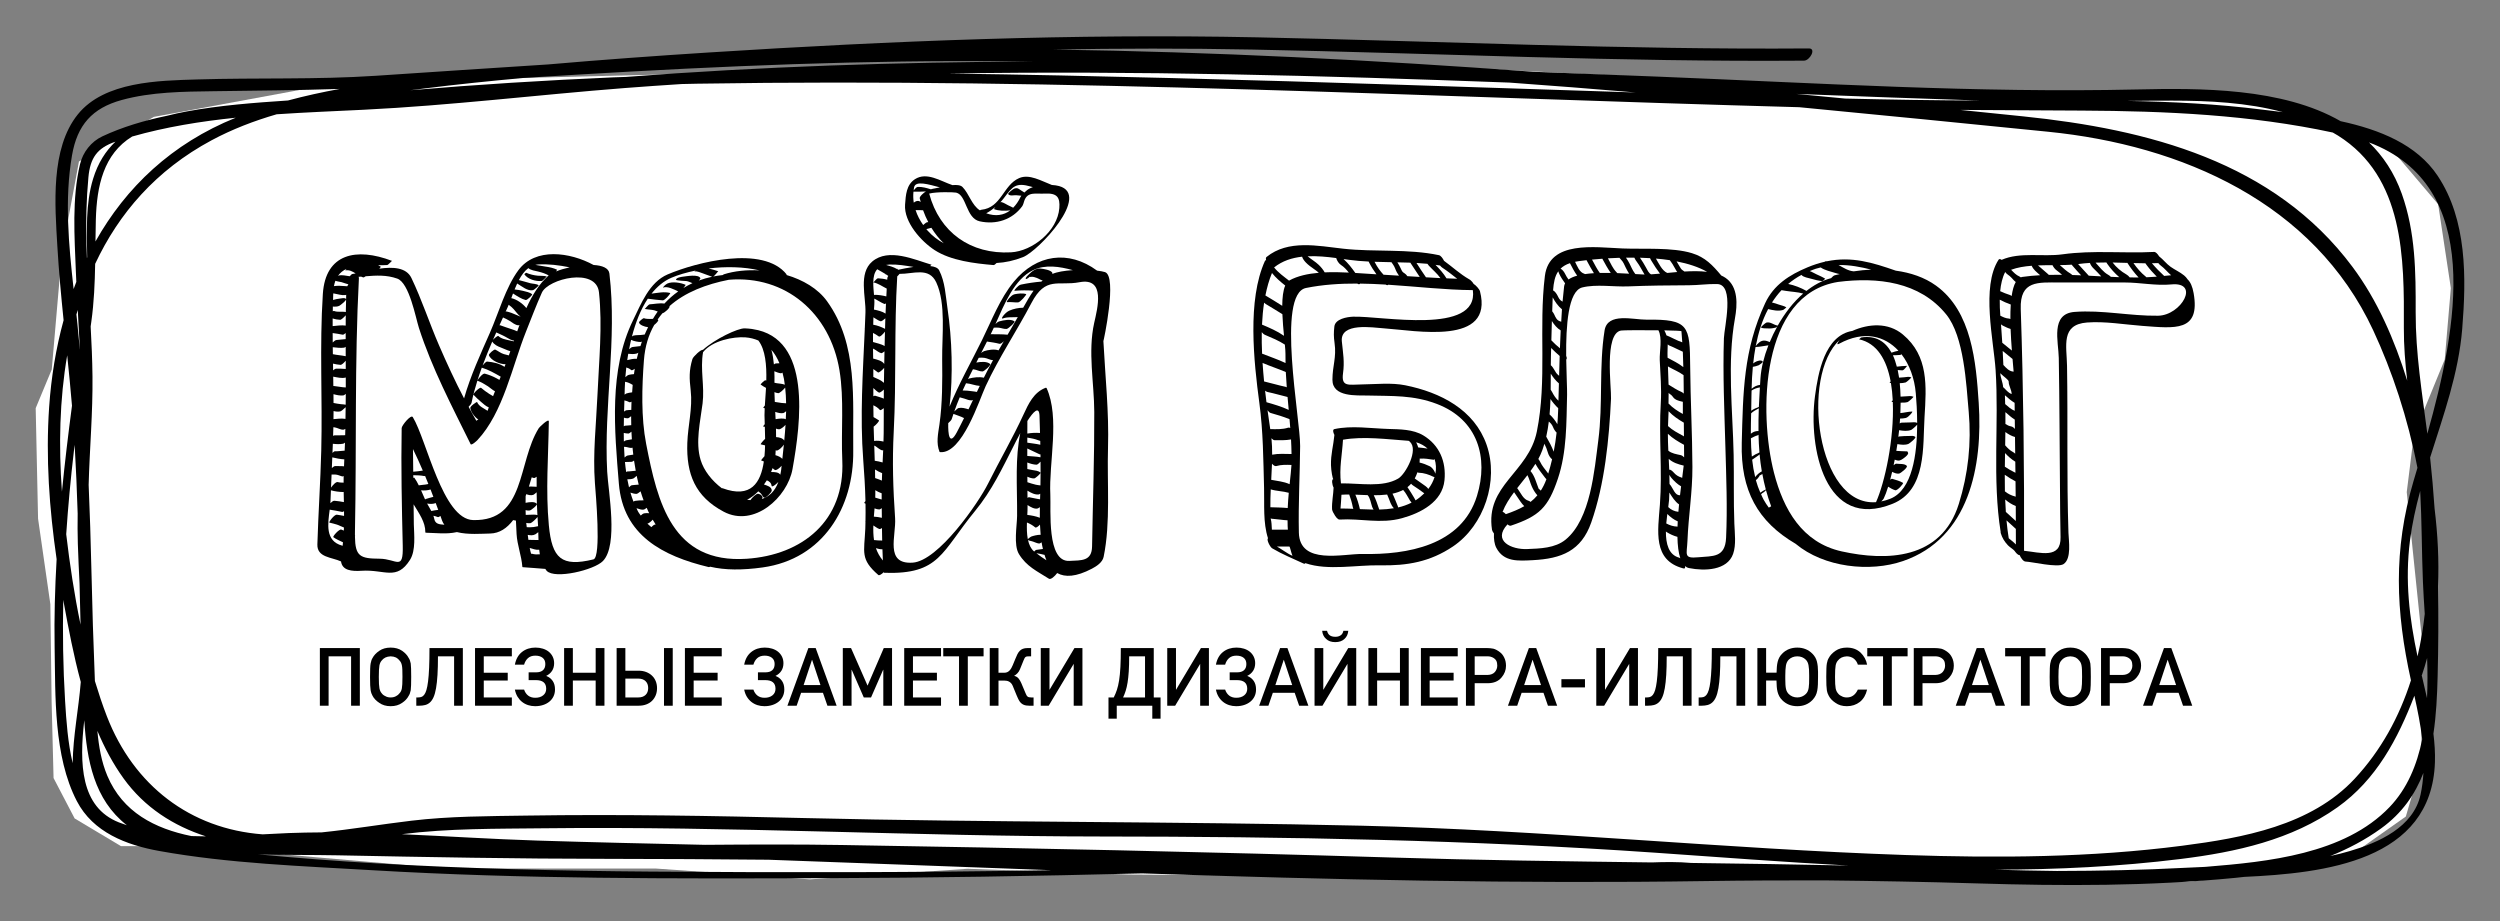 <?xml version="1.0" encoding="utf-8"?>
<!-- Generator: Adobe Illustrator 17.0.0, SVG Export Plug-In . SVG Version: 6.00 Build 0)  -->
<!DOCTYPE svg PUBLIC "-//W3C//DTD SVG 1.1//EN" "http://www.w3.org/Graphics/SVG/1.1/DTD/svg11.dtd">
<svg version="1.1" id="Слой_1" xmlns="http://www.w3.org/2000/svg" xmlns:xlink="http://www.w3.org/1999/xlink" x="0px" y="0px"
	 width="445px" height="164px" viewBox="0 0 445 164" enable-background="new 0 0 445 164" xml:space="preserve">
<rect x="0" y="0" width="445" height="164" fill="#808080" stroke="none"/>
<g>
	<path fill="#FFFFFF" d="M311.606,14.672l-64.276-3.243h-55.541L60.633,14.672l-33.269,6.137l-13.31,7.937l-3.076,16.553
		L9.212,65.771l-2.859,6.883l0.423,19.673l2.187,15.211l0.227,17.424l0.345,13.533l3.752,7.189l8.255,4.934h12.115
		c0,0,45.249,3.964,45.618,3.977c0.369,0.013,37.366,0,37.366,0l27.516,1.933l28.047-1.885l28.702,1.026l129.352,0.859l59.464,0.431
		l27.255-3.677l11.263-7.941l2.781-9.471v-22.894L428.4,87.595l1.272-10.178l5.491-13.433l1.088-12.693l-2.26-14.938l-9.219-10.861
		l-13.068-5.008l-18.105-4.115l-26.991-0.097l-28.338-0.507L311.606,14.672z"/>
	<path d="M438.274,58.543c0.738-9.078,0.869-19.377-4.368-27.245c-3.727-5.6-10.37-8.236-17.279-9.728
		c-10.346-5.956-25.022-5.905-36.262-5.646c-28.372,0.655-56.795-1.142-85.143-2.28c-7.406-0.297-14.815-0.589-22.226-0.866
		c-28.474-2.095-56.987-3.555-85.536-3.958c11.783-0.212,23.576-0.232,35.399,0c32.754,0.643,65.488,2.235,98.257,1.977
		c1.044-0.008,2.235-2.187,0.874-2.176c-32.766,0.257-65.504-1.297-98.257-1.977c-32.624-0.678-65.032,0.621-97.583,2.697
		c-9.533,0.608-19.065,1.301-28.584,2.128c-10.223,0.648-20.444,1.341-30.669,2.019c-10.635,0.705-21.155,0.33-31.792,0.653
		c-6.88,0.209-16.513,0.344-21.249,6.213c-4.92,6.097-4.072,16.217-3.648,23.48c0.257,4.397,0.667,8.783,1.112,13.167
		c-1.359,4.95-2.206,10.138-2.572,15.441c-0.622,9.03,0.03,18.123,1.33,27.089c-0.296,5.187-0.446,10.384-0.356,15.597
		c0.152,8.764-0.194,19.457,3.949,27.455c2.89,5.579,8.819,7.835,14.659,8.889c12.401,2.237,25.407,2.684,37.968,3.427
		c26.716,1.58,53.503,1.508,80.255,1.42c18.935-0.062,37.839-0.372,56.75-0.859c33.44,1.119,66.887,1.881,100.36,1.37
		c7-0.107,13.995-0.13,20.987-0.125c9.075,0.105,18.148,0.258,27.235,0.54c15.358,0.476,30.664,0.507,45.97-0.984
		c0.543-0.053,1.087-0.112,1.63-0.177c14.241-0.659,33.357-2.788,33.933-20.422c0.055-1.684-0.063-3.376-0.27-5.066
		c0.503-3.317,0.663-6.771,0.75-10.22c0.133-5.24,0.165-10.593,0.062-15.968c0.207-4.627-0.046-9.298-0.607-13.899
		c-0.208-3.048-0.47-6.075-0.794-9.071C434.939,73.908,437.631,66.451,438.274,58.543z M392.319,154.314
		c-1.082,0.043-2.16,0.089-3.23,0.147c-7.644,0.409-15.297,0.554-22.952,0.572c-3.65-0.044-7.3-0.124-10.949-0.228
		c10.993-0.023,21.988-0.545,32.988-1.909c9.816-1.217,19.728-3.384,27.913-9.208c6.874-4.891,10.744-12.197,13.671-19.846
		c0.566,2.552,1.092,5.14,1.394,7.739c-0.931,4.607-2.684,8.813-5.821,12.089c-8.041,8.4-21.723,9.728-32.607,10.617
		C392.59,154.298,392.454,154.303,392.319,154.314z M15.384,43.519c-0.113-3.986-0.014-7.985,0.352-11.956
		c0.317-3.447,1.547-5.23,4.815-6.344c-1.746,1.659-3.119,3.794-3.98,6.611c-1.355,4.438-1.124,9.366-1.051,13.976
		c-0.016,0.033-0.033,0.066-0.049,0.099C15.438,45.11,15.407,44.315,15.384,43.519z M370.569,19.686
		c14.976,0.078,30.004,0.747,44.672,3.907c0.31,0.18,0.622,0.352,0.927,0.544c11.798,7.414,11.781,21.835,11.718,34.235
		c-0.016,3.151,0.239,6.276,0.601,9.393c-2.248-7.262-5.314-14.319-9.738-20.254c-14.001-18.783-36.436-24.503-58.611-26.797
		c-3.738-0.387-7.476-0.769-11.215-1.148C356.136,19.621,363.35,19.648,370.569,19.686z M339.227,152.194
		c-32.345-1.091-64.532-4.466-96.913-5.221c-33.015-0.77-66.038-0.558-99.056-1.357c-16.494-0.399-32.991-0.696-49.489-0.442
		c-6.826,0.105-13.736,0.102-20.522,0.91c-5.341,0.636-10.65,1.533-15.996,2.081c-1.961,0.011-3.919,0.046-5.872,0.12
		c-1.521,0.058-3.07,0.142-4.634,0.228c-12.866-0.973-22.945-8.687-27.718-21.002c-0.795-2.052-1.488-4.159-2.136-6.288
		c-0.272-6.63-0.475-13.256-0.624-19.894c-0.113-5.016-0.273-10.025-0.488-15.03c0.175-6.436,0.754-12.851,0.683-19.301
		c-0.033-2.967-0.163-5.931-0.325-8.895c0.039-0.278,0.078-0.555,0.117-0.833c0.484-3.459,0.622-6.877,0.684-10.308
		c4.201-8.967,10.815-16.672,20.725-21.991c3.68-1.975,7.573-3.462,11.58-4.629c5.192-0.35,10.379-0.555,15.472-0.805
		c15.536-0.764,30.945-2.654,46.447-3.862c3.386-0.264,6.774-0.493,10.162-0.715c0.935-0.02,1.869-0.047,2.804-0.062
		c65.406-1.067,130.77,2.401,196.133,4.185c14.761,1.403,29.515,2.89,44.271,4.364c23.824,2.381,47.306,12.629,57.889,35.332
		c3.376,7.243,6.183,15.684,7.883,24.497c-0.238,0.801-0.471,1.585-0.695,2.346c-3.631,12.286-3.181,23.181-0.46,35.478
		c-2.068,6.491-5.319,12.475-10.037,17.534c-7.762,8.323-19.885,10.507-30.643,11.902
		C372.166,152.652,355.632,152.747,339.227,152.194z M34.072,148.82c-6.521-1.322-12.241-4.255-14.972-10.74
		c-1.049-2.49-1.517-5.227-1.767-7.988c1.261,2.99,2.773,5.84,4.644,8.441c3.749,5.214,8.937,8.484,14.687,10.339
		C35.798,148.868,34.934,148.854,34.072,148.82z M23.528,24.3c5.984-1.704,12.183-2.702,18.438-3.347
		c-11.387,4.592-19.563,12.399-24.974,22.032c0.015-1.286,0.032-2.575,0.067-3.873C17.222,33.11,18.431,27.411,23.528,24.3z
		 M291.159,16.46c-27.523-0.874-55.042-1.874-82.571-2.564c-13.246-0.332-26.516-0.64-39.789-0.807
		c33.289-0.537,66.614,0.367,99.898,1.614C276.189,15.24,283.676,15.83,291.159,16.46z M111.41,13.691
		c-0.787,0.032-1.574,0.05-2.361,0.084c-12.008,0.52-24.05,1.271-36.046,2.29c0.793-0.099,1.584-0.197,2.372-0.296
		c5.925-0.743,11.871-1.357,17.825-1.894c25.622-1.624,51.24-2.936,76.941-2.998c4.619-0.011,9.237,0.018,13.855,0.069
		C159.778,11.059,135.574,11.838,111.41,13.691z M14.213,62.123c-0.002,0.017-0.005,0.035-0.007,0.052
		c-0.139-1.537-0.281-3.073-0.437-4.609c-0.054-0.53-0.11-1.062-0.167-1.593c0.076-0.269,0.161-0.534,0.24-0.801
		C13.97,57.489,14.102,59.806,14.213,62.123z M13.162,80.213c0.04-0.344,0.087-0.686,0.128-1.03
		c0.234,4.076,0.404,8.154,0.535,12.234c-0.026,1.779-0.027,3.561,0.029,5.351c0.074,2.36,0.188,4.722,0.303,7.085
		c0.057,2.443,0.116,4.886,0.181,7.329c-1.115-5.342-1.921-10.757-2.552-16.089C12.119,90.138,12.578,85.181,13.162,80.213z
		 M14.999,128.202c0.461,7.07,1.722,14.125,7.583,18.693c-0.479-0.162-0.958-0.326-1.429-0.513
		C14.301,143.67,14.116,135.903,14.999,128.202z M95.55,149.619c-7.961-0.252-15.998-0.783-24.027-1.131
		c8.361-1.058,16.904-0.955,25.317-1.055c33.095-0.395,66.172,1.446,99.266,1.466c32.863,0.02,65.731,0.608,98.523,2.883
		c11.473,0.796,22.939,1.678,34.404,2.286c-9.329-0.203-18.66-0.342-27.991-0.463c-2.321-0.205-4.658-0.184-7.007-0.092
		c-15.423-0.196-30.848-0.398-46.269-0.873c-32.601-1.004-65.244-1.697-97.857-2.227c-8.145-0.132-16.285-0.098-24.424-0.031
		C115.505,150.157,105.527,149.935,95.55,149.619z M430.317,116.833c-1.458-6.883-2.246-13.459-1.344-20.588
		c0.38-3.004,1.036-5.946,1.823-8.86c0.291,5.385,0.267,10.79,0.484,16.179c0.073,1.799,0.196,3.72,0.325,5.716
		C431.321,111.842,430.896,114.365,430.317,116.833z M432.068,77.207c-0.934-7.243-2.099-14.285-2.078-21.616
		c0.021-7.21-0.028-14.222-2.468-21.089c-1.331-3.746-3.346-6.742-5.838-9.151C442.291,33.127,437.388,58.308,432.068,77.207z
		 M386.677,17.911c6.49,0.007,13.304,0.335,19.664,2.046c-1.265-0.153-2.496-0.297-3.661-0.444
		c-7.973-1.007-16.006-1.402-24.048-1.551C381.31,17.932,383.991,17.909,386.677,17.911z M352.376,17.894
		c-7.979-0.024-15.957-0.156-23.935-0.351c-2.897-0.279-5.795-0.554-8.692-0.824C330.623,17.143,341.498,17.548,352.376,17.894z
		 M12.815,27.668c0.93-5.422,3.596-8.422,8.846-9.866c5.269-1.449,10.954-1.493,16.38-1.566c7.532-0.102,14.962-0.16,22.425-0.407
		c-3.096,0.569-6.169,1.24-9.204,2.056c-6.051,0.407-12.092,0.853-18.09,1.962c-1.171,0.217-2.31,0.466-3.416,0.752
		c-4.054,0.839-7.963,1.999-11.532,3.668c-1.994,0.932-3.474,2.823-3.98,4.954c-1.461,6.145-0.981,12.915-0.739,19.158
		c0.023,0.597,0.052,1.194,0.079,1.79c-0.167,0.423-0.324,0.851-0.482,1.279C12.23,43.534,11.467,35.523,12.815,27.668z
		 M11.961,63.247c0.307,2.989,0.604,5.978,0.853,8.971c-0.674,5.092-1.285,10.19-1.79,15.296
		C10.429,79.395,10.601,71.127,11.961,63.247z M11.261,106.773c0.033,0.185,0.063,0.371,0.096,0.555
		c0.842,4.581,1.748,9.376,3.022,14.063c-0.386,4.823-1.374,9.592-1.442,14.455c-0.863-3.641-1.138-7.537-1.352-11.093
		C11.221,118.735,11.134,112.749,11.261,106.773z M115.873,155.144c-16.292-0.122-32.582-0.528-48.849-1.462
		c-7.045-0.404-14.081-0.954-21.107-1.607c4.706,0.149,9.429,0.076,14.122,0.171c16.031,0.325,32.04,0.62,48.077,0.629
		c9.567,0.006,19.125,0.069,28.681,0.158c16.799,0.599,33.596,1.256,50.394,1.864C163.422,155.321,139.646,155.322,115.873,155.144z
		 M430.861,141.423c-1.248,5.828-7.494,8.567-12.601,10.068c-1.148,0.337-2.31,0.628-3.483,0.881c3.2-1.274,6.254-2.887,9.058-4.912
		c3.758-2.713,6.075-6.109,7.533-9.889C431.296,138.857,431.136,140.143,430.861,141.423z M432.01,124.28
		c-0.304-1.36-0.622-2.711-0.935-4.047c0.005-0.015,0.011-0.03,0.016-0.045c0.351-1.01,0.655-2.032,0.937-3.06
		C432.109,119.504,432.123,121.907,432.01,124.28z"/>
	<g>
		<g>
			<path d="M108.476,48.695c-0.119-1-1.287-1.439-2.818-1.528c-4.208-2.294-10.354-3.144-13.373,0.914
				c-2.264,3.043-3.532,7.628-5.057,11.098c-1.642,3.733-3.495,7.732-4.624,11.736c-1.62-3.101-3.071-6.251-4.477-9.497
				c-1.712-3.953-3.033-8.049-4.895-11.938c-0.913-1.906-3.333-1.997-5.72-1.653c0.169-0.178,0.293-0.334,0.275-0.346
				c-0.142-0.098-0.308-0.183-0.473-0.269c0.55,0.001,1.089-0.004,1.598-0.034c0.201-0.012,0.833-0.756,0.861-0.745
				c-6.329-2.416-11.838-1.317-12.306,5.879c-0.606,9.322-0.048,18.589-0.283,27.906c-0.14,5.565-0.527,11.128-0.691,16.695
				c-0.068,2.337,2.55,2.252,4.212,3.024c0.221,1.61,1.877,1.778,3.646,1.661c4.132-0.274,6.246,1.845,8.636-1.954
				c1.055-1.677,0.72-4.462,0.676-6.286c-0.028-1.193-0.021-2.391-0.041-3.586c0.955,1.599,2.107,3.151,2.087,4.948
				c-0.004,0.073,0.031,0.108,0.104,0.106c1.827,0.037,3.658,0.294,5.462-0.102c0.008-0.002,0.032-0.009,0.048-0.013
				c1.961,0.504,4.479,0.282,5.907,0.258c1.688-0.029,3.022-0.956,4.111-2.391c0.167,0.022,0.331,0.063,0.496,0.091
				c0.035,0.795,0.07,1.59,0.115,2.386c0.111,1.962,0.876,3.841,1.024,5.809c-0.006,0.068,0.026,0.1,0.094,0.097
				c1.298,0.068,2.659,0.221,3.999,0.304c0.084,0.113,0.15,0.245,0.246,0.346c1.467,1.532,8.442-0.144,10.003-1.742
				c2.774-2.841,0.952-12.421,0.765-15.893C107.454,72.229,109.872,60.469,108.476,48.695z M95.758,47.074
				c1.866-0.114,3.764,0.132,5.64,0.509c-0.902,0.201-1.735,0.456-2.424,0.735c0.126-0.165,0.211-0.294,0.201-0.3
				c-0.654-0.318-1.35-0.465-2.067-0.563c-0.605-0.083-1.218-0.219-1.828-0.307C95.435,47.115,95.592,47.085,95.758,47.074z
				 M91.317,52.241c0.718,0.458,1.477,0.969,2.252,1.165c0.25,0.063,1.267-0.934,1.157-1.025c-0.441-0.364-1.08-0.463-1.623-0.607
				c-0.498-0.133-1-0.197-1.508-0.249c0.144-0.357,0.296-0.715,0.461-1.064c0.862,0.518,1.844,1.394,2.838,1.186
				c0.154-0.032,1.071-0.807,0.978-0.873c-0.384-0.274-1-0.246-1.455-0.356c-0.686-0.165-1.35-0.406-2.039-0.561
				c-0.006-0.001-0.019,0.011-0.027,0.012c0.461-0.863,1.005-1.636,1.693-2.146c0.434,0.393,1.228,0.484,1.776,0.617
				c0.651,0.159,1.272,0.364,1.852,0.689c-0.021,0.018-0.059,0.035-0.078,0.053c-1.658,1.482-2.887,3.53-3.902,5.76
				c-0.657-0.826-1.729-1.567-2.684-1.774C91.109,52.793,91.208,52.526,91.317,52.241z M90.398,54.604
				c0.047-0.105,0.096-0.241,0.144-0.356c0.323,0.217,0.612,0.487,0.885,0.777c0.421,0.448,0.749,0.999,1.249,1.348
				c-0.279-0.123-0.573-0.226-0.803-0.333c-0.55-0.256-1.109-0.466-1.701-0.598c-0.049-0.011-0.108,0.009-0.17,0.041
				C90.133,55.191,90.268,54.894,90.398,54.604z M89.537,56.509c0.396,0.169,0.777,0.363,1.149,0.588
				c0.509,0.308,1.007,0.784,1.615,0.811c0.034,0.002,0.098-0.029,0.17-0.07c-0.14,0.38-0.272,0.759-0.406,1.139
				c-0.334-0.165-0.71-0.28-1.035-0.394c-0.668-0.234-1.346-0.433-2.006-0.689c-0.033-0.013-0.075-0.004-0.117,0.007
				C89.118,57.434,89.329,56.969,89.537,56.509z M88.337,59.171c0.378,0.178,0.756,0.356,1.139,0.525
				c0.617,0.273,1.218,0.746,1.858,0.92c0.04,0.011,0.101-0.006,0.172-0.035c-0.021,0.061-0.041,0.119-0.062,0.18
				c-0.271-0.068-0.546-0.119-0.772-0.173c-0.683-0.163-1.443-0.273-1.964-0.783c-0.089-0.087-0.666,0.359-0.953,0.683
				C87.948,60.048,88.141,59.608,88.337,59.171z M87.618,60.802c0.35,0.543,0.934,0.836,1.526,1.052
				c0.543,0.198,1.12,0.506,1.695,0.66c-0.089,0.254-0.178,0.499-0.267,0.747c-0.293-0.092-0.608-0.146-0.887-0.23
				c-0.585-0.176-0.997-0.545-1.527-0.803c-0.204-0.099-1.212,0.786-1.133,0.998c0.351,0.953,1.998,1.638,2.961,1.603
				c-0.012,0.03-0.024,0.064-0.036,0.094c-0.05,0.125-0.097,0.251-0.147,0.377c-0.898-0.599-2.006-0.852-3.082-0.938
				c-0.208-0.017-0.562,0.383-0.816,0.689C86.438,63.624,87.01,62.203,87.618,60.802z M85.757,65.444
				c1.202,0.354,2.281,0.991,3.365,1.603c-0.076,0.192-0.149,0.385-0.225,0.577c-0.18-0.106-0.361-0.205-0.528-0.295
				c-0.656-0.353-1.355-0.626-2.073-0.82c-0.367-0.099-1.104,0.858-1.293,1.15C85.239,66.92,85.487,66.181,85.757,65.444z
				 M83.94,71.676c0.259-1.307,0.618-2.615,1.031-3.919c0.673,0.264,1.295,0.61,1.896,1.01c0.398,0.265,0.794,0.66,1.241,0.878
				c-0.114,0.29-0.225,0.581-0.339,0.87c-0.23-0.139-0.468-0.268-0.68-0.403c-0.508-0.326-0.992-0.68-1.45-1.073
				c-0.226-0.194-1.512,1.052-1.342,1.239c0.409,0.447,0.85,0.853,1.313,1.245c0.431,0.365,0.864,0.79,1.393,0.991
				c-0.077,0.215-0.146,0.416-0.213,0.611c-0.671-0.465-1.522-0.752-1.875-1.57c-0.028-0.065-1.265,0.751-1.204,1.077
				c0.134,0.715,0.727,1.567,1.431,2.043c-0.094,0.032-0.219,0.117-0.349,0.224c-0.17-0.293-0.358-0.625-0.595-1.043
				c-0.271-0.479-0.522-0.963-0.784-1.444C83.684,72.139,83.903,71.862,83.94,71.676z M61.508,65.674
				c-0.554-0.045-1.106-0.065-1.662-0.05c-0.175,0.005-0.373,0.143-0.552,0.302c-0.005-0.4-0.013-0.801-0.018-1.201
				c0.438,0.107,0.882,0.187,1.328,0.221c0.221,0.017,0.618-0.364,0.935-0.736c0.002,0.488,0.002,0.977,0.004,1.465
				C61.532,65.675,61.519,65.675,61.508,65.674z M61.548,67.187c0.002,0.594,0,1.187,0.001,1.781
				c-0.18-0.013-0.36-0.023-0.538-0.042c-0.534-0.058-1.066-0.14-1.597-0.219c-0.022-0.003-0.052,0.014-0.077,0.02
				c-0.008-0.56-0.018-1.121-0.026-1.681c0.735,0.134,1.513,0.329,2.182,0.168C61.504,67.212,61.53,67.196,61.548,67.187z
				 M61.242,61.886c0.073-0.01,0.177-0.072,0.29-0.153c0.001,0.558,0.003,1.116,0.005,1.674c-0.753-0.164-1.528-0.198-2.287-0.363
				c-0.004-0.413-0.016-0.827-0.019-1.239C59.901,61.879,60.597,61.972,61.242,61.886z M59.226,60.959
				c-0.002-0.558-0.012-1.116-0.011-1.674c0.592,0.078,1.181,0.171,1.782,0.293c0.116,0.023,0.319-0.112,0.533-0.299
				c-0.001,0.362,0.002,0.722,0.001,1.084c-0.548,0.037-1.105,0.118-1.619,0.154C59.685,60.532,59.428,60.758,59.226,60.959z
				 M61.535,57.956c-0.756-0.112-1.581,0.028-2.321,0.092c0.004-0.455-0.008-0.91-0.001-1.366c0.45,0.153,0.948,0.232,1.334,0.244
				c0.198,0.006,0.669-0.434,0.995-0.807C61.534,56.733,61.54,57.344,61.535,57.956z M59.021,84.461
				c0.209-0.003,0.417,0,0.626,0.003c0.47,0.008,0.849,0.241,1.293,0.343c0.049,0.011,0.134-0.024,0.23-0.076
				c-0.008,0.394-0.009,0.789-0.009,1.183c-0.355-0.011-0.713-0.014-1.024-0.101c-0.344-0.097-0.89,0.535-1.213,0.983
				C58.956,86.019,58.991,85.239,59.021,84.461z M58.817,89.414c0.034-0.715,0.059-1.427,0.088-2.141
				c0.695,0.196,1.486,0.299,2.185,0.309c0.02,0,0.055-0.018,0.084-0.028c0.01,0.608,0.024,1.215,0.038,1.822
				c-0.563-0.13-1.164-0.18-1.686-0.239c-0.214-0.024-0.491,0.205-0.72,0.431C58.809,89.517,58.815,89.463,58.817,89.414z
				 M58.646,93.029c0.448,0.104,0.893,0.211,1.331,0.35c0.433,0.137,0.817,0.377,1.245,0.52c-0.005,0.183-0.019,0.365-0.026,0.548
				c-0.144-0.053-0.289-0.103-0.424-0.176c-0.356-0.193-1.603,1.22-1.431,1.349c0.516,0.388,1.129,0.618,1.708,0.908
				c-0.021,0.206-0.034,0.412-0.059,0.618c-0.03-0.008-0.048-0.012-0.079-0.02c-3.088-0.831-2.544-3.931-2.224-6.407
				c0.75,0.105,1.474,0.26,2.227,0.408c0.07,0.014,0.189-0.046,0.324-0.139c0.004,0.282,0.004,0.563,0.005,0.844
				c-0.45-0.096-0.909-0.154-1.274-0.215C59.525,91.543,58.433,92.979,58.646,93.029z M61.236,83.005
				c-0.519-0.07-1.108-0.012-1.523-0.049c-0.194-0.017-0.433,0.16-0.645,0.358c0.024-0.633,0.055-1.268,0.078-1.902
				c0.704,0.174,1.451,0.312,2.14,0.354C61.268,82.178,61.258,82.591,61.236,83.005z M61.35,80.213
				c-0.593,0.034-1.203,0.137-1.727,0.111c-0.11-0.006-0.276,0.125-0.443,0.291c0.019-0.54,0.05-1.081,0.067-1.622
				c0.616,0.068,1.24,0.099,1.835-0.013c0.072-0.014,0.192-0.09,0.327-0.192C61.395,79.263,61.367,79.739,61.35,80.213z
				 M61.442,77.468c-0.621-0.011-1.261,0.049-1.858,0.022c-0.09-0.004-0.191,0.038-0.293,0.099c0.013-0.514,0.04-1.028,0.049-1.542
				c0.078,0.01,0.157,0.014,0.235,0.026c0.545,0.084,0.992,0.436,1.543,0.415c0.081-0.003,0.208-0.061,0.352-0.151
				C61.463,76.712,61.45,77.09,61.442,77.468z M61.495,74.563c-0.708-0.127-1.621,0.007-2.138,0.046
				c0.004-0.481,0.018-0.961,0.018-1.442c0.421,0.103,0.847,0.153,1.24,0.05c0.121-0.032,0.598-0.423,0.911-0.734
				C61.521,73.175,61.503,73.869,61.495,74.563z M61.53,72.039c-0.266-0.06-0.54-0.068-0.824-0.094
				c-0.441-0.041-0.878-0.131-1.312-0.212c-0.008-0.001-0.018,0.005-0.027,0.005c-0.006-0.511,0.005-1.021-0.008-1.532
				c0-0.014,0-0.028-0.001-0.042c0.597,0.16,1.209,0.289,1.77,0.221c0.083-0.01,0.243-0.124,0.421-0.274
				C61.548,70.753,61.533,71.396,61.53,72.039z M61.555,55.543c-0.679-0.142-1.431,0.074-2.104-0.194
				c-0.043-0.017-0.124,0.017-0.217,0.073c0.007-0.285,0.006-0.57,0.014-0.855c0.393,0.036,0.782,0.03,1.127-0.121
				c0.173-0.075,1.437-1.047,1.206-1.25c-0.272-0.24-0.742-0.086-1.076-0.052c-0.421,0.043-0.819,0.134-1.222,0.251
				c0.015-0.389,0.016-0.778,0.035-1.167c0.062,0.009,0.125,0.015,0.187,0.026c0.668,0.114,1.298,0.345,1.979,0.271
				c0.032-0.004,0.081-0.025,0.139-0.059C61.59,53.493,61.572,54.518,61.555,55.543z M61.807,50.957
				c-0.141-0.012-0.283-0.021-0.428-0.032c-0.638-0.049-1.301-0.091-1.937,0.005c0.065-0.345,0.149-0.664,0.258-0.949
				c0.341,0.127,0.831,0.172,1.098,0.245c0.38,0.104,0.803,0.294,1.217,0.386C61.931,50.731,61.866,50.845,61.807,50.957z
				 M62.263,49.17c-0.021-0.002-0.048-0.003-0.067-0.006c-0.584-0.076-1.322-0.266-1.9-0.123c-0.026,0.006-0.086,0.042-0.157,0.09
				c0.405-0.584,0.936-0.997,1.557-1.279c-0.097,0.103-0.262,0.289-0.195,0.277c0.672-0.125,1.244,0.19,1.802,0.542
				c-0.204,0.039-0.401,0.075-0.571,0.097C62.581,48.787,62.411,49.008,62.263,49.17z M73.509,79.932
				c0.605,1.229,1.188,2.522,1.75,3.832c-0.561,0.093-1.128,0.158-1.704,0.203C73.537,82.622,73.509,81.277,73.509,79.932z
				 M73.757,85.04c-0.028-0.038-0.101-0.019-0.188,0.022c-0.001-0.159-0.004-0.317-0.005-0.476c0.661,0.014,1.322,0.021,1.969,0.157
				c0.037,0.008,0.086-0.02,0.131-0.034c0.199,0.477,0.389,0.954,0.581,1.431c-0.047,0.014-0.1,0.034-0.145,0.044
				c-0.278,0.062-0.559,0.098-0.842,0.119c-0.276,0.021-0.491,0.05-0.719,0.088C74.305,85.914,74.057,85.451,73.757,85.04z
				 M75.775,88.828c-0.028,0.008-0.072,0.045-0.112,0.075c-0.244-0.527-0.474-1.074-0.711-1.624
				c0.608,0.059,1.259,0.005,1.685-0.155c0.175,0.446,0.333,0.875,0.501,1.315C76.628,88.552,76.12,88.733,75.775,88.828z
				 M76.025,89.63c0.484,0.079,0.968,0.112,1.44-0.053c0.017-0.006,0.049-0.026,0.086-0.051c0.155,0.415,0.304,0.822,0.453,1.227
				c-0.411,0.047-0.821,0.117-1.23,0.202C76.536,90.503,76.262,90.062,76.025,89.63z M77.29,92.333
				c-0.032-0.178-0.093-0.352-0.153-0.527c0.259,0.051,0.517,0.117,0.77,0.227c0.129,0.056,0.318-0.06,0.489-0.198
				c0.104,0.288,0.211,0.583,0.309,0.862c0.094,0.266,0.234,0.494,0.393,0.704C78.242,93.335,77.469,93.318,77.29,92.333z
				 M94.927,88.084c0.077-0.024,0.334-0.223,0.595-0.458c0.009,1.352,0.054,2.705,0.137,4.06c-0.435-0.13-0.901-0.068-1.358-0.061
				c-0.24,0.004-0.479,0.022-0.719,0.029c-0.008-0.283-0.026-0.564-0.028-0.847c0.244,0.059,0.489,0.098,0.747,0.06
				c0.228-0.034,1.436-0.969,1.243-1.196c-0.36-0.424-1.236-0.314-1.992-0.17c0.004-0.403,0.009-0.805,0.011-1.201
				c0.042-0.111,0.078-0.229,0.118-0.342C94.082,88.118,94.488,88.218,94.927,88.084z M94.145,86.613
				c0.174-0.544,0.34-1.096,0.498-1.647c0.16,0.06,0.3,0.104,0.388,0.122c0.106,0.022,0.292-0.08,0.49-0.231
				c-0.009,0.597,0.002,1.194,0.001,1.791c-0.193-0.011-0.389-0.009-0.573-0.028C94.681,86.593,94.413,86.6,94.145,86.613z
				 M94.702,98.568c-0.044-0.014-0.099-0.006-0.161,0.017c-0.094-0.31-0.18-0.659-0.254-1.049c0.553,0.15,1.118,0.391,1.662,0.319
				c0.007-0.001,0.021-0.009,0.029-0.011c0.031,0.279,0.068,0.554,0.111,0.825C95.624,98.696,95.165,98.712,94.702,98.568z
				 M95.756,96.125c-0.566-0.028-1.133-0.019-1.7-0.031c-0.043-0.316-0.083-0.621-0.117-0.886c0.493,0.085,0.919,0.144,1.389-0.119
				c0.069-0.038,0.268-0.184,0.483-0.365c0.011,0.454,0.023,0.926,0.041,1.403C95.821,96.126,95.786,96.126,95.756,96.125z
				 M94.987,93.813c-0.41,0.047-0.817,0.047-1.226,0.031c-0.03-0.255-0.067-0.508-0.091-0.765c0.248,0.052,0.498,0.082,0.753,0.043
				c0.207-0.032,0.939-0.695,1.257-1.096c0.019,0.282,0.026,0.563,0.051,0.846c0.022,0.248,0.036,0.514,0.048,0.791
				C95.482,93.706,95.171,93.792,94.987,93.813z M105.896,86c0.129,1.753,1.172,13.222-0.267,13.572
				c-5.675,1.382-7.379-0.158-7.934-6.069c-0.584-6.219-0.083-12.259-0.003-18.489c0.008-0.636-1.679,1.023-1.779,1.183
				c-3.839,6.111-2.305,16.601-11.687,16.377c-5.45-0.13-8.262-14.25-10.748-18.331c-0.326-0.535-1.973,1.501-1.981,1.951
				c-0.124,6.976,0.024,13.976,0.192,20.95c0.11,4.577-1.078,2.325-4.12,2.307c-3.478-0.021-4.337-0.416-4.389-3.951
				c0.035-0.091,0.049-0.168,0.008-0.204c-0.004-0.003-0.009-0.005-0.012-0.008c-0.001-0.263,0.001-0.54,0.007-0.836
				c0.297-14.975-0.078-29.978,0.702-44.924c0.007-0.129-0.023-0.207-0.076-0.252c0.156-0.011,0.312-0.024,0.467-0.036
				c0.12,0.055,0.242,0.104,0.366,0.138c0.091,0.025,0.261-0.066,0.448-0.202c1.872-0.15,3.715-0.259,5.618,0.415
				c2.146,0.76,3.276,6.96,3.862,8.785c2.3,7.155,5.887,13.957,9.196,20.675c0.154,0.313,1.128-0.616,1.203-0.696
				c4.622-4.916,6.204-13.192,8.656-19.323c0.925-2.312,1.807-4.652,2.82-6.927c1.111-2.498,9.687-4.584,10.171-0.07
				c0.646,6.021-0.006,12.237-0.268,18.247C106.115,75.606,105.506,80.69,105.896,86z"/>
			<path d="M147.213,53.619c-1.63-2.259-4.288-3.805-7.237-4.676c0.02-0.031,0.06-0.077,0.052-0.087
				c-4.183-5.285-16.162-2.155-21.188-0.012c-3.257,1.389-4.741,5.267-6.156,8.156c-4.338,8.852-3.297,19.622-2.525,29.1
				c0.748,9.178,7.763,12.864,15.987,14.841c0.069,0.016,0.157-0.017,0.251-0.068c2.67,0.628,5.742,0.634,9.357,0.13
				c10.742-1.499,16.259-10.676,16.122-20.788C151.753,71.107,152.799,61.359,147.213,53.619z M135.209,48.132
				c-2.273-0.128-4.495,0.103-6.36,0.693c-0.063,0.02-0.138,0.073-0.217,0.138c-0.577,0.06-1.136,0.146-1.682,0.253
				c0.368-0.19,0.843-0.949,0.906-0.93c-0.511-0.156-1.114-0.37-1.721-0.5C129.15,47.42,132.381,47.466,135.209,48.132z
				 M115.305,53.17c0.884,0.106,1.774,0.242,2.654,0.291c0.248,0.014,0.609-0.372,0.767-0.519c0.031-0.029,0.701-0.752,0.56-0.79
				c-1.035-0.284-2.238-0.018-3.314,0.114c0.982-1.23,2.14-2.225,3.529-2.822c1.238-0.532,2.724-0.961,4.317-1.285
				c-0.131,0.119-0.333,0.313-0.11,0.173c0.235-0.147,1.166,0.251,1.4,0.327c0.553,0.181,1.085,0.427,1.641,0.597
				c0.011,0.003,0.025-0.004,0.036-0.003c-0.839,0.172-1.634,0.408-2.4,0.685c0.18-0.174,0.311-0.344,0.277-0.424
				c-0.319-0.741-2.434-0.347-3.057-0.271c-0.24,0.029-1.222,0.152-1.282,0.552c-0.022,0.152,1.854,0.23,1.885,0.235
				c0.365,0.057,0.703,0.262,1.047,0.37c-0.563,0.254-1.088,0.558-1.608,0.869c0.238-0.282,0.42-0.554,0.404-0.562
				c-0.848-0.398-2.392-0.643-3.26-0.237c-0.192,0.09-0.368,0.254-0.524,0.394c-0.029,0.026-0.318,0.352-0.253,0.329
				c0.827-0.299,1.967,0.333,2.708,0.683c-0.898,0.629-1.709,1.362-2.46,2.162c-0.843-0.142-1.953,0.107-2.591,0.128
				c-0.285,0.009-0.827,0.841-0.931,0.822c0.396,0.073,0.797,0.114,1.198,0.155c0.442,0.044,0.791,0.164,1.138,0.305
				c-0.31,0.41-0.574,0.867-0.853,1.309c-0.207,0.01-0.404,0.024-0.533,0.018c-0.284-0.013-0.783-0.006-1.054-0.133
				c-0.141-0.066-0.908,0.588-0.889,0.743c0.052,0.44,0.958,0.783,1.617,0.857c-0.217,0.42-0.412,0.86-0.606,1.301
				c-0.227,0.026-0.455,0.06-0.678,0.082c-0.448,0.043-0.926-0.001-1.357,0.124c-0.033,0.01-0.129,0.071-0.235,0.143
				C113.123,57.465,114.021,55.092,115.305,53.17z M112.335,60.495c0.46,0.249,1.389,0.397,1.681,0.38
				c0.078-0.005,0.161-0.037,0.243-0.08c-0.097,0.261-0.169,0.541-0.258,0.807c-0.462,0.037-0.936,0.128-1.379,0.16
				c-0.208,0.015-0.445,0.218-0.636,0.405C112.093,61.611,112.199,61.054,112.335,60.495z M111.824,62.976
				c0.519,0.049,1.051,0.094,1.546-0.056c0.091-0.028,0.169-0.094,0.254-0.142c-0.102,0.361-0.194,0.729-0.283,1.1
				c-0.512-0.073-1.183,0.101-1.69,0.223C111.705,63.728,111.758,63.357,111.824,62.976z M111.478,65.409
				c0.308,0.085,0.602,0.212,0.869,0.462c0.106,0.099,0.361-0.022,0.637-0.23c-0.05,0.308-0.093,0.634-0.138,0.956
				c-0.295,0.009-0.597,0.061-0.872,0.116c-0.235,0.046-0.467,0.24-0.662,0.428C111.357,66.581,111.409,66.007,111.478,65.409z
				 M111.204,69.174c0.008-0.378,0.035-0.801,0.059-1.216c0.494,0.076,0.899,0.278,1.355,0.553
				c-0.042,0.426-0.065,0.884-0.098,1.326c-0.375,0.024-0.764,0.128-1.052,0.21c-0.052,0.015-0.16,0.091-0.291,0.197
				C111.187,69.88,111.196,69.52,111.204,69.174z M111.145,71.273c0.316,0.055,0.592,0.168,0.892,0.319
				c0.078,0.039,0.214-0.006,0.369-0.094c-0.022,0.48-0.027,0.976-0.038,1.466c-0.308-0.001-0.625,0.041-0.89,0.065
				c-0.095,0.009-0.239,0.108-0.393,0.239C111.104,72.59,111.125,71.915,111.145,71.273z M111.059,74.351
				c0.235,0.069,0.471,0.123,0.709,0.105c0.099-0.008,0.329-0.169,0.572-0.376c-0.003,0.529,0.011,1.066,0.022,1.601
				c-0.372,0.018-0.758,0.091-1.092,0.093c-0.063,0-0.146,0.048-0.235,0.113C111.041,75.372,111.047,74.855,111.059,74.351z
				 M111.029,77.061c0.281,0.061,0.563,0.108,0.833,0.11c0.099,0.001,0.309-0.142,0.534-0.331c0.018,0.453,0.049,0.906,0.078,1.359
				c-0.375,0.051-0.748,0.141-0.997,0.169c-0.14,0.016-0.29,0.112-0.43,0.227C111.037,78.083,111.029,77.57,111.029,77.061z
				 M111.075,79.532c0.066,0.003,0.131,0.007,0.197,0.011c0.437,0.026,0.765,0.226,1.199,0.178c0.029-0.003,0.072-0.02,0.119-0.042
				c0.038,0.417,0.085,0.832,0.133,1.246c-0.316,0.059-0.633,0.111-0.955,0.145c-0.196,0.02-0.41,0.195-0.591,0.368
				C111.133,80.805,111.097,80.17,111.075,79.532z M111.242,82.237c0.378,0.002,0.756-0.008,1.137-0.028
				c0.157-0.008,0.322-0.107,0.48-0.228c0.085,0.615,0.195,1.214,0.303,1.813c-0.491,0.02-1.025,0.132-1.448,0.122
				c-0.07-0.002-0.161,0.044-0.257,0.107C111.376,83.432,111.295,82.842,111.242,82.237z M111.664,85.317
				c0.363,0.009,0.722-0.023,1.059-0.137c0.077-0.026,0.34-0.238,0.605-0.482c0.109,0.532,0.231,1.052,0.361,1.565
				c-0.428,0.001-0.897,0.097-1.21,0.107c-0.12,0.004-0.319,0.17-0.516,0.367C111.852,86.272,111.75,85.799,111.664,85.317z
				 M112.757,89.293c-0.199-0.52-0.383-1.053-0.54-1.607c0.36,0.119,0.725,0.221,1.068,0.227c0.13,0.002,0.446-0.204,0.737-0.455
				c0.164,0.552,0.347,1.081,0.537,1.602c-0.547-0.022-1.117,0.04-1.5,0.093C112.96,89.166,112.858,89.224,112.757,89.293z
				 M114.672,91.372c-0.214,0.037-0.432,0.217-0.617,0.394c-0.147-0.214-0.31-0.412-0.443-0.64c-0.12-0.206-0.208-0.44-0.316-0.657
				c0.053,0.015,0.106,0.023,0.16,0.039c0.422,0.125,0.705,0.27,1.151,0.199c0.079-0.013,0.284-0.144,0.507-0.315
				c0.108,0.24,0.203,0.497,0.319,0.725c0.041,0.081,0.084,0.156,0.126,0.236C115.254,91.314,114.931,91.327,114.672,91.372z
				 M116.18,92.5c0.173,0.303,0.353,0.577,0.53,0.863c-0.031,0.002-0.061,0.002-0.092,0.004c-0.223,0.016-0.487,0.267-0.678,0.459
				c-0.233-0.206-0.48-0.397-0.699-0.619C115.487,93.159,115.905,92.823,116.18,92.5z M132.911,99.46
				c-13.263,0.887-15.87-10.036-17.893-20.439c-0.922-4.74-0.759-10.132-0.397-14.921c0.186-2.461,0.839-4.519,1.827-6.255
				c0.4-0.326,0.836-0.767,0.694-0.929c-0.018-0.021-0.06-0.025-0.084-0.041c0.27-0.389,0.551-0.767,0.857-1.12
				c0.381-0.055,1.412-1.009,1.254-1.232c-0.005-0.007-0.013-0.01-0.018-0.017c2.794-2.496,6.582-3.924,10.584-4.708
				c10.082-0.838,18.001,5.937,19.686,16.081c0.868,5.227,0.262,10.791,0.507,16.076C150.426,92.697,142.82,98.797,132.911,99.46z"
				/>
			<path d="M134.005,58.586c-0.089-0.018-0.18-0.032-0.272-0.045c-0.38-0.047-0.772-0.081-1.184-0.093
				c-1.216-0.036-5.292,1.892-7.439,3.833c-0.32-0.123-1.726,1.184-1.861,1.631c-0.621,2.054-0.551,3.438-0.303,5.613
				c0.357,3.13-0.498,6.215-0.605,9.325c-0.191,5.532,1.387,9.527,6.466,12.227c5.42,2.881,11.357-2.554,12.26-7.579
				C142.548,75.246,144.551,60.162,134.005,58.586z M139.927,71.785c-0.269-0.018-0.54-0.026-0.794-0.058
				c-0.407-0.052-0.812-0.121-1.218-0.187c-0.025-0.582-0.056-1.164-0.066-1.746c0.229,0.097,0.46,0.178,0.687,0.195
				c0.211,0.016,0.896-0.577,1.226-1C139.867,69.898,139.91,70.837,139.927,71.785z M139.281,66.325
				c0.097,0.373,0.193,0.747,0.266,1.134c0.062,0.332,0.097,0.68,0.144,1.02c-0.419-0.181-0.977-0.191-1.401-0.262
				c-0.147-0.025-0.291-0.06-0.437-0.088c0.001-0.027,0-0.053,0-0.08c0.015-0.597,0.007-1.272-0.019-1.965
				c0.383,0.151,0.759,0.312,1.162,0.361C139.056,66.452,139.162,66.4,139.281,66.325z M138.741,64.66
				c-0.239,0.006-0.468,0.02-0.665,0.034c-0.083,0.006-0.198,0.075-0.321,0.174c-0.082-0.883-0.212-1.775-0.448-2.601
				C137.905,62.954,138.373,63.766,138.741,64.66z M128.603,86.902c-0.032-0.012-0.077,0.003-0.117,0.006
				c-1.754-1.324-3.194-3.126-3.775-5.036c-0.959-3.155-0.053-6.866,0.347-10.05c0.386-3.073-0.454-6.075,0.086-9.135
				c1.658-2.087,5.443-2.789,7.522-2.639c0.884,0.064,1.638,0.277,2.324,0.563c1.262,1.634,1.478,4.417,1.41,7.125
				c-0.043-0.016-0.088-0.025-0.131-0.042c-0.182-0.073-0.91,0.727-0.889,0.743c0.305,0.235,0.634,0.425,0.97,0.604
				c-0.06,1.133-0.145,2.198-0.205,3.136c-0.176,0.219-0.303,0.4-0.302,0.4c0.091,0.03,0.181,0.062,0.272,0.093
				c-0.025,0.462-0.042,0.894-0.037,1.253c0.007,0.473,0.026,1.007,0.046,1.581c-0.138,0.151-0.371,0.429-0.22,0.442
				c0.079,0.007,0.157,0.009,0.236,0.014c0.024,0.683,0.046,1.414,0.051,2.164c-0.082,0.074-0.158,0.146-0.215,0.199
				c-0.03,0.028-0.686,0.738-0.554,0.771c0.252,0.064,0.507,0.12,0.761,0.181c-0.014,0.644-0.047,1.291-0.106,1.924
				c-0.319,0.334-0.616,0.742-0.609,0.744c0.173,0.056,0.334,0.128,0.496,0.199C135.423,85.889,133.687,88.789,128.603,86.902z
				 M135.612,88.82c0.103-0.16,0.152-0.3,0.108-0.384c-0.18-0.343-0.4-0.45-0.76-0.548c-0.297-0.081-1.122,0.712-1.385,1.133
				c-0.197-0.016-0.392-0.028-0.592-0.061c0.723-0.376,1.392-0.892,1.994-1.502c0.14,0.113,0.282,0.222,0.415,0.344
				c0.246,0.226,0.329,0.579,0.583,0.767c0.271,0.199,1.397-0.945,1.398-1.233c0.002-0.694-0.804-0.892-1.387-1.094
				c0.176-0.244,0.355-0.487,0.512-0.746c0.426,0.176,0.779,0.44,0.845,0.978c0.041,0.333,0.72-0.242,0.797-0.309
				c0.118-0.102,0.266-0.235,0.408-0.379C137.939,87.46,136.883,88.416,135.612,88.82z M139.049,83.62
				c-0.034,0.323-0.102,0.595-0.158,0.886c-0.271-0.466-1.031-0.493-1.639-0.485c0.097-0.231,0.192-0.464,0.273-0.699
				c0.123,0.129,0.251,0.25,0.402,0.33c0.245,0.129,0.806-0.292,1.199-0.747C139.1,83.141,139.073,83.388,139.049,83.62z
				 M139.258,81.674c-0.299-0.311-0.754-0.519-1.234-0.656c0.022-0.291,0.032-0.581,0.05-0.872c0.044,0.015,0.083,0.039,0.13,0.049
				c0.309,0.065,0.992-0.54,1.322-1.048C139.438,80.003,139.347,80.845,139.258,81.674z M139.595,78.418
				c-0.258-0.417-0.84-0.574-1.453-0.617c-0.003-0.503,0-1.007-0.017-1.51c0.187,0.071,0.372,0.131,0.562,0.127
				c0.25-0.005,0.784-0.391,1.137-0.795C139.766,76.559,139.684,77.491,139.595,78.418z M139.868,74.624
				c-0.413-0.205-1.157-0.124-1.81-0.009c-0.022-0.434-0.044-0.868-0.067-1.301c0.473,0.161,0.971,0.299,1.437,0.216
				c0.087-0.016,0.282-0.151,0.502-0.33C139.922,73.672,139.89,74.149,139.868,74.624z"/>
			<path d="M95.732,49.076c-0.692-0.065-1.434-0.247-2.071-0.524c-0.036-0.016-0.34,0.249-0.337,0.252
				c0.612,0.92,2.028,1.305,3.102,1.21c0.223-0.02,0.87-0.808,0.908-0.796C96.829,49.059,96.256,49.125,95.732,49.076z"/>
			<path d="M197.226,79.71c0.191-6.373-0.493-12.658-0.822-18.994c0.007,0.137,2.542-11.597,0.269-12.287
				c-0.348-0.105-0.829-0.191-1.389-0.256c-5.106-3.749-10.81-2.889-14.827,1.979c-2.457,2.977-3.976,6.965-5.66,10.388
				c-1.934,3.931-4.131,7.775-5.776,11.841c0.64-5.604,0.448-12.003-0.367-17.496c-0.339-2.285-0.425-4.697-1.486-6.77
				c-0.236-0.462-0.837-0.674-1.598-0.756c0.121-0.13,0.226-0.243,0.259-0.233c-3.052-0.9-7.658-3.046-10.573-0.572
				c-2.485,2.109-1.108,6.282-1.205,9.069c-0.033,0.955-0.074,1.913-0.116,2.871c-0.007,0.009-0.035,0.039-0.035,0.039
				c0.012,0.006,0.022,0.011,0.033,0.016c-0.34,7.751-0.874,15.608-0.277,23.322c0.191,2.47,0.337,4.889,0.395,7.32
				c-0.146,0.181-0.244,0.327-0.223,0.338c0.073,0.037,0.156,0.087,0.232,0.13c0.019,1.058,0.015,2.122-0.007,3.193
				c-0.027,0.031-0.046,0.052-0.049,0.05c0.016,0.006,0.031,0.014,0.047,0.019c-0.009,0.401-0.011,0.8-0.029,1.204
				c-0.186,4.204-0.933,5.396,2.316,8.221c0.169,0.147,0.589-0.131,0.972-0.501c0.008,0.071,0.041,0.117,0.119,0.117
				c9.873,0.313,10.083-3.644,16.159-11.042c2.941-3.582,4.8-7.527,6.892-11.647c0.089-0.175,0.544-1.099,1.134-2.182
				c-0.463,2.187-0.603,4.495-0.631,6.812l-0.007,0.008c0.002,0.002,0.004,0.002,0.006,0.004c-0.032,2.681,0.087,5.376,0.06,7.919
				c-0.019,1.78-0.652,5.178,0.327,6.785c1.349,2.215,3.212,3.039,5.337,4.393c0.334,0.213,1.03-0.416,1.474-1.009
				c1.381,0.785,3.353,0.708,6.176-0.774c0.82-0.431,1.885-1.114,2.091-2.111C197.703,93.032,197.038,85.954,197.226,79.71z
				 M176.417,59.346c0.16-0.323,0.32-0.668,0.481-1.02c0.303-0.021,0.597-0.026,0.904,0.006c0.487,0.052,0.899,0.261,1.391,0.216
				c0.27-0.025,1.604-1.21,1.367-1.366c-0.696-0.458-1.923-0.18-2.679,0.019c-0.256,0.068-0.488,0.28-0.689,0.476
				c1.577-3.534,3.364-7.996,6.705-9.593c2.176-1.04,4.681-0.651,7.08,0.002c-1.488,0.09-2.851,0.315-3.675,0.686
				c0.031-0.083,0.045-0.16,0.013-0.22c-0.262-0.497-1.58-0.698-2.115-0.748c-0.802-0.076-1.5,0.473-2.034,1.002
				c-0.082,0.081-0.727,0.662-0.571,0.828c0.155,0.165,0.776-0.443,0.86-0.521c-0.339,0.313-0.017,0.155,0.196,0.151
				c0.304-0.005,0.61,0.104,0.891,0.205c0.34,0.122,0.694,0.381,1.054,0.461c-0.074,0.065-0.158,0.126-0.23,0.193
				c-1.231,0.101-2.446,0.284-3.655,0.537c-0.299,0.063-0.6,0.385-0.807,0.589c-0.025,0.025-0.483,0.521-0.304,0.507
				c1.126-0.092,2.246-0.1,3.373-0.017c-0.658,0.92-1.226,1.935-1.847,3.034c-0.841,0.005-1.726,0.194-2.473,0.523
				c-0.415,0.182-0.784,0.556-1.065,0.902c-0.085,0.105-0.453,0.618-0.051,0.476c0.873-0.309,1.733-0.158,2.628-0.236
				c-0.602,1.045-1.201,2.089-1.813,3.139c-0.002,0-0.002-0.002-0.004-0.002c-0.974-0.102-1.95-0.065-2.927-0.088
				c-0.026-0.001-0.059,0.017-0.089,0.026C176.36,59.457,176.389,59.402,176.417,59.346z M175.681,60.794
				c0.746,0.112,1.492,0.211,2.224,0.403c0.21,0.055,0.529-0.217,0.784-0.474c-0.316,0.547-0.636,1.09-0.948,1.639
				c-0.758-0.276-1.922-0.067-2.547,0.135c-0.202,0.065-0.383,0.196-0.552,0.341C174.991,62.158,175.334,61.476,175.681,60.794z
				 M173.175,65.739c0.047,0.005,0.093-0.002,0.141,0.004c0.565,0.078,1.015,0.389,1.577,0.376c0.27-0.006,1.574-1.142,1.347-1.337
				c-0.568-0.487-1.658-0.395-2.461-0.245c0.145-0.283,0.287-0.567,0.432-0.85c0.347-0.041,0.682-0.041,1.038,0.013
				c0.558,0.084,0.971,0.401,1.512,0.397c-0.569,1.039-1.119,2.083-1.639,3.134c-0.835-0.194-1.852-0.05-2.602,0.141
				c-0.079,0.02-0.155,0.079-0.232,0.132C172.573,66.911,172.88,66.327,173.175,65.739z M171.952,68.22
				c0.846,0.055,1.611,0.425,2.447,0.471c-0.172,0.357-0.345,0.715-0.516,1.073c-0.287-0.066-0.594-0.084-0.878-0.128
				c-0.551-0.086-1.1-0.129-1.655-0.13C171.542,69.073,171.751,68.648,171.952,68.22z M170.833,70.722
				c0.281,0.066,0.558,0.146,0.837,0.234c0.461,0.146,0.874,0.353,1.36,0.3c0.037-0.004,0.101-0.037,0.174-0.082
				c-0.271,0.562-0.539,1.126-0.812,1.687c-0.578-0.178-1.152-0.359-1.774-0.23c-0.116,0.024-0.484,0.343-0.757,0.611
				C170.155,72.39,170.487,71.553,170.833,70.722z M168.785,75.318c0.301-0.261,0.568-0.548,0.622-0.725
				c0.094-0.31,0.206-0.613,0.308-0.92c0.631,0.253,1.28,0.428,1.884,0.746c-0.426,0.847-0.838,1.7-1.289,2.537
				C168.966,79.45,168.744,77.27,168.785,75.318z M158.317,47.089c1.446-0.058,2.861,0.197,4.284,0.421
				c-0.974,0.146-1.943,0.342-2.753,0.514c-0.027-0.02-0.043-0.046-0.071-0.065c0.002-0.029,0.003-0.059,0.005-0.088
				c0.003-0.038-0.056-0.027-0.139,0.005c-0.586-0.353-1.359-0.556-1.922-0.719c-0.001,0-0.002,0-0.002,0
				C157.906,47.125,158.099,47.097,158.317,47.089z M155.574,96.128c-0.126-0.839-0.149-1.708-0.117-2.597
				c0.359,0.213,0.682,0.498,1.067,0.633c0.096,0.033,0.271-0.041,0.466-0.166c0.008,0.74,0.021,1.479,0.036,2.217
				C156.536,96.211,156.045,96.195,155.574,96.128z M155.803,87.258c0.357,0.21,0.717,0.406,1.096,0.537
				c0.009,0.003,0.026-0.005,0.036-0.003c-0.002,0.372-0.001,0.743,0,1.115c-0.074-0.018-0.149-0.036-0.221-0.057
				c-0.308-0.086-0.614-0.181-0.92-0.272c0.009-0.254,0.016-0.507,0.016-0.76C155.811,87.63,155.803,87.445,155.803,87.258z
				 M155.774,85.096c-0.009-0.51-0.007-1.023-0.021-1.532c0.408,0.256,0.821,0.495,1.264,0.659
				c-0.019,0.441-0.028,0.883-0.043,1.324C156.574,85.374,156.168,85.229,155.774,85.096z M156.518,90.687
				c0.081,0.001,0.246-0.096,0.433-0.235c0.009,0.56,0.013,1.145,0.019,1.716c-0.467-0.12-0.983-0.171-1.424-0.206
				c0.039-0.488,0.081-0.979,0.123-1.472C155.955,90.601,156.241,90.685,156.518,90.687z M155.916,97.572
				c0.364,0.12,0.734,0.202,1.128,0.199c0.009,0,0.019-0.008,0.028-0.008c0.022,0.672,0.042,1.345,0.081,2.004
				C156.574,99.081,156.18,98.345,155.916,97.572z M157.103,82.316c-0.465-0.137-0.938-0.237-1.399-0.302
				c-0.028-0.901-0.056-1.802-0.087-2.701c0.074,0.038,0.15,0.069,0.223,0.115c0.398,0.247,0.719,0.593,1.17,0.737
				c0.05,0.016,0.119-0.005,0.195-0.041C157.174,80.854,157.139,81.585,157.103,82.316z M157.303,75.697
				c0.01,0.969-0.015,1.936-0.045,2.902c-0.557-0.141-1.148-0.186-1.668-0.111c-0.029-0.848-0.061-1.696-0.083-2.545
				c0.463-0.325,1.059-1.034,0.949-1.111c-0.319-0.225-0.652-0.396-0.972-0.595c-0.011-0.7-0.03-1.397-0.029-2.1
				c0.428,0.203,0.827,0.44,1.173,0.846c0.077,0.09,0.374-0.079,0.684-0.328C157.309,73.669,157.293,74.682,157.303,75.697z
				 M157.317,70.955c-0.49-0.224-1.063-0.342-1.528-0.512c-0.089-0.032-0.208,0.016-0.336,0.098c0.001-0.055-0.001-0.109,0-0.164
				c0.009-0.44-0.004-0.869-0.001-1.305c0.324,0.285,0.625,0.611,0.985,0.803c0.145,0.078,0.561-0.216,0.885-0.538
				C157.316,69.876,157.322,70.416,157.317,70.955z M157.34,68.147c-0.487-0.458-1.263-0.776-1.89-1.052
				c-0.004-0.469,0.006-0.945-0.001-1.412c0.275,0.192,0.548,0.385,0.823,0.606c0.154,0.124,0.812-0.438,1.108-0.814
				C157.363,66.366,157.354,67.257,157.34,68.147z M157.394,64.787c-0.345-0.577-1.318-0.787-1.972-0.961
				c-0.009-0.592-0.02-1.186-0.026-1.779c0.067,0.034,0.135,0.069,0.202,0.103c0.426,0.221,0.814,0.615,1.275,0.717
				c0.085,0.019,0.337-0.14,0.565-0.327C157.418,63.289,157.41,64.039,157.394,64.787z M157.46,61.599
				c-0.572-0.376-1.536-0.543-2.066-0.72c-0.002-0.539-0.007-1.077-0.001-1.618c0.348,0.176,0.69,0.368,1.02,0.621
				c0.22,0.169,0.786-0.427,1.109-0.851C157.493,59.885,157.485,60.743,157.46,61.599z M157.538,58.535
				c-0.655-0.332-1.372-0.618-2.105-0.734c0.014-0.439,0.012-0.874,0.035-1.316c0.429,0.232,0.822,0.573,1.285,0.706
				c0.136,0.039,0.529-0.24,0.838-0.531C157.564,57.284,157.561,57.911,157.538,58.535z M157.627,55.82
				c-0.555-0.381-1.366-0.576-2.063-0.715c0.021-0.274,0.035-0.546,0.061-0.821c0.032-0.341,0.021-0.73-0.004-1.135
				c0.607,0.293,1.156,0.697,1.786,0.952c0.077,0.031,0.186-0.022,0.297-0.095C157.673,54.61,157.655,55.215,157.627,55.82z
				 M157.768,52.761c-0.68-0.168-1.367-0.284-2.079-0.283c-0.03,0-0.071,0.029-0.112,0.057c-0.064-0.747-0.146-1.534-0.135-2.278
				c0.927,0.201,1.585,0.715,2.396,1.114C157.81,51.834,157.795,52.298,157.768,52.761z M157.947,49.486
				c-0.007,0.101-0.01,0.202-0.017,0.303c-0.545-0.154-1.124-0.227-1.63-0.252c-0.272-0.014-0.734,0.717-0.857,0.713
				c0.015-0.932,0.18-1.788,0.746-2.372c-0.006,0.017-0.022,0.035-0.025,0.051c-0.001,0.001-0.003,0.002-0.004,0.003
				c0.001,0,0.001,0.001,0.001,0.001c0.001,0.002-0.002,0.004-0.002,0.006l0.005-0.004c0.466,0.277,0.969,0.539,1.448,0.838
				c-0.022,0.014-0.048,0.037-0.062,0.034l0.159,0.032c0.137,0.088,0.272,0.178,0.402,0.274
				C158.023,49.244,157.955,49.372,157.947,49.486z M182.796,93.005c0.523,0.219,1.02,0.486,1.462,0.864
				c0.164,0.14,0.53-0.143,0.859-0.488c0.022,0.607,0.061,1.212,0.116,1.808c-0.613-0.006-1.331,0.193-1.693,0.327
				c-0.063,0.023-0.431,0.288-0.592,0.443C182.77,95.038,182.76,93.999,182.796,93.005z M183.496,78.006
				c0.583,0.098,1.118,0.273,1.669,0.478c0.006,0.227,0.006,0.453,0.011,0.68c-0.767-0.178-1.582-0.25-2.316-0.369
				c0.001-0.302,0.001-0.604,0.002-0.905C183.088,77.943,183.323,77.977,183.496,78.006z M182.865,77.175
				c0.003-0.746,0.005-1.493,0.007-2.238c1.059-1.652,2.083-2.751,2.158-0.954c0.043,1.035,0.06,2.059,0.092,3.088
				C184.36,77.009,183.574,77.053,182.865,77.175z M185.062,80.874c0.039,0.018,0.09,0.011,0.142-0.001
				c0.003,0.174,0.002,0.349,0.005,0.523c-0.757-0.151-1.582-0.155-2.353-0.236c0.001-0.444,0-0.887,0.002-1.331
				C183.588,80.189,184.33,80.531,185.062,80.874z M184.494,82.718c0.162,0.007,0.459-0.26,0.722-0.542
				c0.015,1.405,0.01,2.814-0.019,4.229c-0.288-0.039-0.578-0.068-0.829-0.127c-0.504-0.118-0.999-0.277-1.491-0.442
				c0-0.328-0.005-0.656-0.006-0.984c0.387,0.173,0.774,0.319,1.215,0.31c0.2-0.004,1.246-0.909,1.113-1.032
				c-0.377-0.35-0.935-0.374-1.427-0.46c-0.302-0.052-0.605-0.119-0.909-0.18c0-0.389-0.008-0.777-0.007-1.165
				C183.398,82.535,183.963,82.697,184.494,82.718z M182.902,89.901c0.574,0.372,1.224,0.73,1.76,0.619
				c0.08-0.016,0.248-0.113,0.435-0.242c-0.012,0.611-0.015,1.245-0.009,1.884c-0.711-0.28-1.467-0.414-2.23-0.51
				c0.029-0.539,0.054-1.048,0.046-1.463C182.902,90.093,182.904,89.997,182.902,89.901z M184.685,88.806
				c-0.503-0.11-1.008-0.203-1.513-0.302c-0.062-0.012-0.163,0.039-0.278,0.122c-0.001-0.431-0.007-0.861-0.008-1.292
				c0.664,0.426,1.385,0.77,2.047,0.673c0.044-0.007,0.131-0.058,0.231-0.124c-0.01,0.316-0.022,0.658-0.032,0.997
				C184.978,88.856,184.823,88.836,184.685,88.806z M183.693,96.347c0.431,0.117,0.843,0.364,1.279,0.406
				c0.078,0.008,0.244-0.087,0.428-0.219c0.063,0.411,0.153,0.797,0.24,1.185c-0.397,0.048-0.792,0.113-1.188,0.162
				c-0.101,0.012-0.236,0.159-0.359,0.291c-0.02-0.017-0.042-0.031-0.062-0.048c-0.554-0.478-0.867-1.19-1.045-2.003
				C183.182,96.249,183.473,96.287,183.693,96.347z M184.483,98.476c0.472,0.071,0.938,0.152,1.409,0.286
				c0.01,0.003,0.024-0.006,0.035-0.005c0.105,0.331,0.201,0.672,0.336,0.97C185.651,99.345,185.059,98.93,184.483,98.476z
				 M194.78,73.329c0.029,7.994-0.257,15.949-0.392,23.941c-0.045,2.641-1.866,2.462-4.047,2.571
				c-4.068,0.203-3.247-9.105-3.382-11.793c-0.287-5.703,1.741-13.692-0.675-18.995c-0.078-0.044-0.158-0.043-0.241,0.002
				c-2.044,0.82-2.981,2.824-3.865,4.747c-1.908,4.154-4.241,8.148-6.282,12.243c-1.742,3.498-8.873,13.815-13.449,14.108
				c-5.015,0.321-2.903-4.763-3.119-7.936c-0.356-5.222-0.52-10.093-0.245-15.355c0.483-9.246,0.065-18.469,0.626-27.665
				c0.159-0.149,0.306-0.307,0.407-0.448c2.457,0.034,5.239-1.268,6.539,1.517c1.755,3.76,1.007,9.559,1.053,13.683
				c0.043,3.8,0.052,7.84-0.486,11.603c-0.241,1.685-0.623,3.293,0.027,4.902l0.078,0.023c3.925,0.403,6.996-9.31,8.125-11.75
				c2.332-5.043,5.547-9.824,8.138-14.779c2.545-4.867,4.759-2.983,8.559-3.712c4.711-0.904,3.185,4.695,2.618,7.241
				C193.617,62.643,194.761,68.119,194.78,73.329z"/>
			<path d="M180.598,52.374c-0.381,0.07-0.749,0.469-0.999,0.736c-0.028,0.03-0.592,0.701-0.323,0.676
				c0.656-0.062,1.29,0.067,1.94,0.045c0.399-0.013,1.589-1.438,1.447-1.482C182.009,52.148,181.264,52.252,180.598,52.374z"/>
			<path d="M188.514,33.118c-0.35-0.097-0.798-0.163-1.289-0.195c-1.874-0.713-4.001-2.013-5.821-1.219
				c-2.86,1.248-3.147,5.275-6.734,5.636c-0.076,0.008-0.159,0.049-0.243,0.103c-1.458-0.911-1.931-2.971-3.1-4.156
				c-0.344-0.349-1.029-0.401-1.789-0.334c-2.118-0.715-4.578-2.409-6.674-1.059c-1.539,0.992-1.638,2.829-1.762,4.524
				c-0.228,3.124,2.882,6.562,5.275,8.109c2.898,1.873,7.115,2.37,10.466,2.654c0.139,0.012,0.346-0.158,0.548-0.368
				c1.524-0.077,3.105-0.415,4.71-1.048C184.853,44.677,194.221,34.7,188.514,33.118z M178.701,35.249
				c1.547-2.054,2.093-2.817,4.792-2.041c0.125,0.036,0.236,0.064,0.356,0.099c-0.484,0.17-0.906,0.396-1.21,0.691
				c-0.088,0.085-0.19,0.177-0.295,0.272c-0.183-0.117-0.366-0.234-0.551-0.349c-0.503-0.311-0.616-0.543-1.238-0.36
				c-0.168,0.049-1.243,0.836-1.091,1.005c0.339,0.378,0.922,0.163,1.391,0.184c0.315,0.014,0.629,0.048,0.944,0.086
				c-0.067,0.088-0.129,0.177-0.172,0.269c-0.352,0.751-0.789,1.37-1.285,1.872c-0.291-0.162-0.597-0.291-0.898-0.438
				c-0.397-0.193-0.748-0.452-1.177-0.563c-0.061-0.016-0.135,0.005-0.214,0.041C178.288,35.766,178.506,35.508,178.701,35.249z
				 M177.175,36.844c-0.159,0.203-0.266,0.366-0.25,0.372c0.844,0.344,1.962,0.34,2.898,0.233c-1.16,0.878-2.615,1.116-4.277,0.516
				C176.124,37.66,176.671,37.271,177.175,36.844z M162.706,33.341c0.267-1.261,2.615-0.503,4.594,0.009
				c-0.329,0.074-0.623,0.14-0.824,0.171c-0.286,0.043-0.54,0.103-0.78,0.173c-0.759-0.235-1.537-0.459-2.343-0.426
				c-0.204,0.008-0.518,0.371-0.723,0.62C162.654,33.705,162.667,33.524,162.706,33.341z M162.597,34.121
				c0.735,0.031,1.476-0.021,2.215-0.043c-0.195,0.12-0.382,0.256-0.558,0.423c-0.17,0.147-0.315,0.299-0.416,0.444
				c-0.003,0.004-0.007,0.006-0.01,0.01c-0.009,0.007-0.009,0.018-0.014,0.026c-0.074,0.115-0.124,0.223-0.107,0.306
				c0.047,0.229,0.13,0.435,0.185,0.659c-0.002-0.001-0.002-0.003-0.004-0.004c-0.322-0.179-0.422-0.223-0.777-0.138
				c-0.086,0.02-0.267,0.125-0.464,0.262C162.552,35.43,162.529,34.779,162.597,34.121z M164.328,40.054
				c-0.583-0.824-1.048-1.714-1.352-2.65c0.006,0,0.014,0,0.021,0c0.447-0.027,0.876,0.01,1.313,0.021
				c0.258,0.745,0.578,1.442,0.925,2.114c-0.085,0.006-0.163,0-0.258,0.025C164.883,39.59,164.6,39.811,164.328,40.054z
				 M165.101,41.038c-0.074-0.083-0.138-0.173-0.209-0.259c0.309-0.063,0.611-0.153,0.894-0.232
				c0.633,1.028,1.369,1.955,2.204,2.755C166.954,42.749,165.982,42.027,165.101,41.038z M188.56,37.04
				c-0.314,4.088-4.768,7.664-8.611,7.875c-7.171,0.393-12.71-3.542-14.553-10.455c1.289-0.352,4.439-0.253,4.795-0.173
				c1.883,0.426,1.728,4.565,4.196,5.108c2.925,0.644,5.795-0.279,7.565-2.682c0.18-0.244,0.302-0.77,0.366-0.956
				c0.585-1.711,2.056-1.21,3.649-1.296C188.17,34.342,188.708,35.114,188.56,37.04z"/>
		</g>
		<g>
			<path d="M264.626,79.203c-2.182-6.289-8.228-9.362-14.482-10.622c-2.467-0.497-5.206-0.184-7.704-0.154
				c-2.371,0.028-3.723,0.504-3.381-1.977c0.287-2.078,0.006-3.544-0.21-5.662c-0.353-3.461,5.515-2.475,7.485-2.344
				c5.627,0.377,19.622,3.15,17.099-6.612c-0.088-0.339-0.724-1.063-1.125-1.299c-0.126-0.216-0.282-0.414-0.468-0.579
				c-0.108-0.112-0.217-0.191-0.326-0.239c-0.007-0.004-0.012-0.01-0.019-0.013c-1.605-0.918-2.962-2.193-4.456-3.274
				c-0.232-0.466-0.582-0.938-0.905-1.007c-5.546-1.174-11.427-0.53-17.049-1.155c-4.497-0.5-9.798-1.651-13.642,1.476
				c-0.141,0.114-0.14,0.332-0.068,0.578c-0.087-0.008-0.161,0.012-0.202,0.101c-3.185,6.993-1.998,17.894-1.005,25.328
				c0.683,5.11,0.697,10.01,0.837,15.137c0.08,2.926-0.208,6.122,0.703,8.938c-0.313,0.183,0.342,1.539,0.744,1.778
				c1.784,1.061,3.699,1.827,5.575,2.704c0.19,0.089,0.285,0.033,0.328-0.077c0.021,0.008,0.037,0.023,0.059,0.03
				c3.963,1.349,9.092,0.284,13.239,0.367c4.849,0.097,8.913-0.626,12.969-3.351C264.187,93.538,266.828,85.55,264.626,79.203z
				 M256.327,47.261c0.124,0.152,0.258,0.292,0.407,0.389c0.924,0.602,1.781,1.29,2.645,1.967c-0.634-0.015-1.267-0.048-1.901-0.072
				c-0.538-0.893-1.229-1.653-1.954-2.398C255.792,47.187,256.061,47.214,256.327,47.261z M254.085,46.957
				c0.085,0.132,0.172,0.251,0.249,0.334c0.668,0.722,1.488,1.396,2.064,2.214c-0.859-0.039-1.717-0.099-2.576-0.147
				c-0.59-0.831-1.133-1.696-1.687-2.551C252.787,46.844,253.437,46.89,254.085,46.957z M251.045,46.755
				c0.046,0.081,0.089,0.151,0.118,0.193c0.518,0.782,1.027,1.568,1.548,2.345c-0.733-0.044-1.466-0.088-2.199-0.134
				c-0.147-0.212-0.318-0.401-0.51-0.513c-0.4-0.233-0.448-0.388-0.641-0.811c-0.182-0.401-0.393-0.775-0.622-1.14
				C249.509,46.71,250.278,46.725,251.045,46.755z M247.678,46.672c0.1,0.162,0.207,0.314,0.291,0.426
				c0.296,0.39,0.43,0.948,0.671,1.377c0.115,0.204,0.242,0.402,0.378,0.593c-0.917-0.058-1.834-0.112-2.75-0.168
				c-0.613-0.659-1.122-1.375-1.533-2.182c-0.018-0.035-0.047-0.081-0.069-0.12C245.669,46.634,246.673,46.655,247.678,46.672z
				 M240.109,46.247c1.162,0.16,2.335,0.25,3.512,0.309c0.023,0.055,0.045,0.103,0.058,0.129c0.385,0.757,0.831,1.466,1.329,2.139
				c-0.267-0.016-0.533-0.034-0.8-0.049c-0.902-0.05-1.906-0.124-2.959-0.189c-0.62-0.879-1.297-1.76-2.097-2.473
				C239.474,46.158,239.794,46.204,240.109,46.247z M237.844,45.931c0.133,0.467,0.458,0.982,0.856,1.237
				c0.536,0.342,0.982,0.83,1.388,1.353c-1.402-0.071-2.866-0.106-4.295-0.04c-0.277-0.493-0.649-0.941-1.054-1.33
				c-0.601-0.579-1.35-0.987-1.976-1.532C234.446,45.543,236.175,45.708,237.844,45.931z M231.769,45.692
				c0.121,0.392,0.408,0.754,0.67,1.032c0.431,0.455,0.953,0.814,1.461,1.176c0.243,0.173,0.491,0.345,0.718,0.539
				c0.042,0.035,0.081,0.077,0.123,0.116c-1.941,0.167-3.773,0.558-5.236,1.365c-0.018,0.01-0.031,0.03-0.048,0.041
				c-0.936-0.732-1.925-1.424-2.668-2.358C228.264,46.431,229.974,45.892,231.769,45.692z M226.278,85.408
				c0.052-0.96,0.106-1.919,0.138-2.867c0.246,0.288,0.529,0.488,0.776,0.415c0.868-0.257,1.784-0.232,2.69-0.194
				c-0.044,0.832-0.185,2.038-0.33,3.426C228.511,85.7,227.39,85.637,226.278,85.408z M229.401,87.717
				c-0.079,0.874-0.147,1.79-0.187,2.714c-1.026-0.105-2.057-0.1-3.087-0.141c-0.012-1.05,0.017-2.113,0.067-3.182
				C227.209,87.426,228.367,87.421,229.401,87.717z M226.104,76.383c-0.158-1.062-0.321-2.18-0.483-3.362
				c0.175,0.241,0.364,0.432,0.525,0.478c1.149,0.327,2.29,0.661,3.391,1.117c0.046,0.523,0.087,1.046,0.128,1.569
				c-0.125-0.064-0.249-0.1-0.363-0.063C228.278,76.457,227.172,76.398,226.104,76.383z M226.193,92.251
				c0.133,0.118,0.268,0.097,0.395,0.105c0.865,0.057,1.732,0.222,2.596,0.258c0.004,0.507,0.022,1.667,0.054,1.667h-2.841
				C226.306,92.281,226.235,92.862,226.193,92.251z M226.444,80.934c0.002-0.995-0.028-1.975-0.125-2.926
				c0.184,0.205,0.381,0.349,0.559,0.35c0.982,0.005,1.964,0.038,2.925-0.137c0.049,0.864,0.076,1.729,0.09,2.594
				C228.731,80.803,227.579,80.711,226.444,80.934z M226.413,48.593c0.68,0.858,1.506,1.559,2.357,2.233
				c-0.379,0.858-0.518,2.164-0.531,3.61c-0.982-0.642-1.993-1.237-2.998-1.843C225.524,51.171,225.9,49.819,226.413,48.593z
				 M225.011,53.875c0.09,0.092,0.185,0.175,0.285,0.236c0.99,0.605,1.991,1.191,2.969,1.813c0.052,1.323,0.173,2.669,0.288,3.852
				c-1.209-0.846-2.56-1.42-3.915-1.995C224.703,56.444,224.819,55.133,225.011,53.875z M224.594,59.124
				c0.165,0.211,0.362,0.392,0.587,0.488c1.21,0.515,2.425,1.01,3.524,1.729c0.067,0.708,0.114,1.287,0.108,1.631
				c-0.01,0.548,0.003,1.098,0.013,1.647c-1.354-0.647-2.782-1.112-4.174-1.667C224.598,61.669,224.569,60.387,224.594,59.124z
				 M225.009,67.898c-0.108-1.09-0.201-2.197-0.272-3.309c0.02,0.01,0.038,0.028,0.058,0.037c1.344,0.573,2.737,1.023,4.078,1.6
				c0.04,0.904,0.103,1.81,0.172,2.716c-0.066-0.031-0.129-0.07-0.2-0.085C227.554,68.586,226.294,68.194,225.009,67.898z
				 M225.183,69.542c0.133,0.108,0.276,0.198,0.441,0.233c1.198,0.252,2.372,0.602,3.561,0.89c0.067,0.765,0.138,1.53,0.208,2.296
				c-1.273-0.592-2.614-0.982-3.962-1.366C225.345,70.923,225.262,70.238,225.183,69.542z M226.991,97.109
				c-0.062-0.185-0.109,0.172-0.163,0.172h2.664c0.136,0,0.311,1.059,0.57,1.659C229.024,98.48,227.995,97.637,226.991,97.109z
				 M262.902,88.271c-2.74,8.88-12.491,10.492-20.328,10.336c-3.452-0.069-11.246,2.047-11.375-3.81
				c-0.113-5.129,0.186-10.268,0.227-15.397c0.039-4.844-4.277-27.07,1.044-28.14c2.996-0.603,6.051-0.798,9.13-0.784
				c0.152,0.111,0.309,0.166,0.442,0.078c0.028-0.019,0.043-0.046,0.061-0.071c1.509,0.018,3.023,0.079,4.54,0.172
				c0.174,0.105,0.375,0.163,0.465,0.027c5.057,0.326,10.127,0.921,15.062,0.961c1.065,8.075-16.345,4.547-21.33,4.729
				c-1.069,0.039-3.175,0.393-3.324,1.758c-0.12,1.092-0.121,1.81,0.036,2.921c0.368,2.608-0.369,4.008-0.378,6.539
				c-0.01,3.144,4.331,2.765,6.287,2.816c4.385,0.116,8.092-0.111,12.312,1.5C263.024,74.672,265.012,81.434,262.902,88.271z"/>
			<path d="M253.346,77.501c-1.823-1.095-4.19-1.086-6.232-1.149c-3.117-0.097-6.534-0.642-9.59,0.027
				c-0.337,0.074-0.246,0.566,0,1.042c-0.183,1.946-0.657,3.408-0.61,5.384c0.024,0.984,0.299,2.477,0.42,2.477h-0.003
				c-0.344,0-0.228,1.002,0.049,1.51c-0.042,1.216-0.335,2.599-0.273,3.841c0.009,0.173,0.145,0.535,0.325,0.794
				c0.252,0.51,0.68,1.076,1.017,1.055c3.805-0.239,7.274,0.814,11.122-0.248c3.312-0.914,7.169-2.886,7.548-6.754
				C257.444,82.177,256.226,79.231,253.346,77.501z M254.11,79.85c-0.558-0.075-1.108-0.177-1.665-0.203
				c-0.096-0.319-0.214-0.629-0.366-0.924C252.907,78.964,253.573,79.362,254.11,79.85z M239.052,78.273
				c3.616-0.657,7.929-0.069,11.549,0.181c0.074,0.005,0.138,0.021,0.21,0.028c0.048,0.063,0.096,0.12,0.144,0.161
				c1.593,1.388-0.747,5.762-2.076,6.543c-2.782,1.635-6.865,0.811-10.19,0.854C238.359,83.32,238.899,80.967,239.052,78.273z
				 M238.611,90.517c0.056-0.82,0.139-1.633,0.168-2.453c0.436-0.032,0.902-0.039,1.383-0.036c0.269,0.729,0.489,1.469,0.634,2.242
				c0.019,0.099,0.056,0.2,0.095,0.3C240.121,90.536,239.358,90.511,238.611,90.517z M242.061,90.624
				c-0.199-0.879-0.455-1.742-0.807-2.574c0.71,0.024,1.446,0.061,2.187,0.084c0.469,0.529,0.576,1.439,0.8,2.079
				c0.056,0.159,0.145,0.329,0.248,0.495C243.681,90.698,242.869,90.662,242.061,90.624z M245.506,90.702
				c-0.305-0.874-0.567-1.752-0.979-2.549c0.813,0.004,1.615-0.031,2.385-0.125c0.239,0.484,0.394,1.014,0.607,1.51
				c0.134,0.313,0.331,0.666,0.593,0.929C247.26,90.609,246.39,90.683,245.506,90.702z M248.87,90.325
				c-0.015-0.094-0.04-0.182-0.067-0.246c-0.319-0.741-0.578-1.495-0.94-2.205c0.68-0.144,1.317-0.361,1.896-0.667
				c0.504,0.544,0.829,1.26,1.212,1.885c0.049,0.079,0.154,0.23,0.285,0.377C250.491,89.858,249.693,90.136,248.87,90.325z
				 M251.97,89.064c-0.089-0.198-0.2-0.379-0.254-0.466c-0.392-0.639-0.76-1.283-1.189-1.883c0.231-0.18,0.446-0.385,0.647-0.61
				c0.109,0.124,0.226,0.235,0.353,0.313c0.694,0.426,1.34,0.918,1.997,1.395C253.028,88.301,252.511,88.722,251.97,89.064z
				 M254.242,87.029c-0.14-0.19-0.3-0.362-0.478-0.483c-0.657-0.445-1.289-0.924-1.939-1.376c0.191-0.348,0.343-0.722,0.476-1.105
				c0.078,0.044,0.155,0.077,0.229,0.079c0.938,0.024,1.807,0.326,2.644,0.734c0.072,0.035,0.127,0.044,0.174,0.042
				C255.123,85.642,254.762,86.359,254.242,87.029z M255.496,84.337c-0.012-0.054-0.026-0.104-0.039-0.14
				c-0.179-0.477-0.529-0.993-1-1.222c-0.565-0.275-1.161-0.497-1.774-0.641c0.025-0.241,0.027-0.483,0.029-0.724
				c0.035,0.007,0.073,0.03,0.107,0.027c0.783-0.072,1.542,0.089,2.314,0.193c0.129,0.017,0.188-0.046,0.21-0.143
				C255.626,82.507,255.679,83.418,255.496,84.337z"/>
			<path d="M308.589,80.964c-0.166-7.969-1.177-16.432,0.237-24.317c0.423-2.358,0.625-5.557-1.648-7.165
				c-0.241-0.17-0.511-0.313-0.793-0.442c-1.539-1.833-2.85-3.249-5.221-3.976c-3.493-1.071-8.682-0.688-12.361-0.838
				c-4.94-0.201-13.031-1.459-13.814,4.898c-1.13,9.165,0.421,18.585-1.431,27.692c-1.495,7.353-9.212,9.517-7.978,17.504
				c0.025,0.16,0.164,0.403,0.345,0.643c-0.05,0.953,0.072,1.877,0.417,2.543c1.322,2.559,3.932,2.338,6.493,2.205
				c5.102-0.264,8.621-1.638,10.404-6.706c2.404-6.836,3.188-14.867,3.522-22.048c0.092-1.975-1.255-11.588,1.782-12.121
				c0.353-0.062,3.765-0.081,6.654-0.047c0.735,1.374,0.179,3.819,0.238,5.287c0.103,2.578,0.345,5.022,0.187,7.612
				c-0.371,6.084,0.293,12.028-0.159,18.152c-0.344,4.654-1.338,9.897,4.169,11.337c0.3,0.078,0.363-0.122,0.304-0.414
				c0.21,0.178,0.447,0.301,0.717,0.355c2.783,0.559,6.802,0.426,7.841-2.524c0.57-1.618,0.286-3.713,0.221-5.391
				C308.554,89.13,308.674,85.039,308.589,80.964z M303.865,48.388c-1.257-0.153-2.647-0.138-4.035-0.058
				c-0.078-0.061-0.155-0.122-0.241-0.169c-0.32-0.174-0.488-0.498-0.662-0.804c-0.161-0.282-0.323-0.56-0.492-0.833
				C300.472,46.923,302.346,47.519,303.865,48.388z M297.221,46.312c0.078,0.115,0.155,0.22,0.219,0.303
				c0.392,0.51,0.653,1.127,1.004,1.666c0.032,0.048,0.068,0.092,0.101,0.139c-0.607,0.05-1.199,0.107-1.778,0.164
				c-0.92-0.401-1.529-1.74-2.011-2.558C295.59,46.099,296.416,46.188,297.221,46.312z M293.707,45.954
				c0.092,0.215,0.216,0.418,0.273,0.512c0.464,0.773,0.951,1.525,1.496,2.243c-0.568,0.054-1.089,0.093-1.582,0.123
				c-0.436-0.213-0.672-0.792-0.897-1.193c-0.34-0.606-0.684-1.202-1.086-1.766C292.51,45.89,293.109,45.916,293.707,45.954z
				 M290.908,45.859c0.117,0.29,0.317,0.572,0.457,0.756c0.526,0.689,0.906,1.504,1.365,2.252c-0.421-0.011-0.983-0.043-1.632-0.083
				c-0.041-0.056-0.085-0.119-0.121-0.164c-0.398-0.513-0.637-1.161-0.934-1.733c-0.185-0.356-0.392-0.698-0.621-1.025
				C289.914,45.856,290.409,45.854,290.908,45.859z M288.258,45.888c0.099,0.13,0.202,0.252,0.306,0.353
				c0.381,0.369,0.583,0.923,0.815,1.391c0.186,0.374,0.387,0.735,0.605,1.086c-0.656-0.039-1.371-0.076-2.109-0.104
				c-0.058-0.068-0.116-0.137-0.173-0.197c-0.619-0.642-0.984-1.501-1.403-2.276c-0.025-0.046-0.062-0.105-0.093-0.159
				C286.872,45.941,287.558,45.909,288.258,45.888z M285.217,46.053c0.009,0.019,0.019,0.041,0.026,0.053
				c0.462,0.855,0.923,1.69,1.468,2.473c-0.647-0.013-1.3-0.012-1.943,0.004c-0.494-0.673-0.867-1.415-1.266-2.154
				c-0.034-0.063-0.081-0.141-0.127-0.218C283.964,46.154,284.576,46.1,285.217,46.053z M281.046,46.481
				c0.419-0.058,0.881-0.114,1.36-0.168c0.016,0.034,0.03,0.064,0.04,0.082c0.409,0.757,0.814,1.511,1.271,2.231
				c-0.557,0.034-1.088,0.091-1.595,0.163c-0.028-0.015-0.058-0.043-0.084-0.05c-0.918-0.257-1.274-1.358-1.68-2.14
				C280.575,46.555,280.802,46.514,281.046,46.481z M279.448,46.844c0.371,0.713,0.778,1.519,1.289,2.222
				c-0.621,0.17-1.146,0.395-1.543,0.685c-0.228-0.318-0.441-0.646-0.61-1.007c-0.134-0.287-0.45-0.754-0.806-0.925
				C278.192,47.415,278.728,47.085,279.448,46.844z M277.369,48.293c0.052,0.181,0.128,0.352,0.158,0.417
				c0.288,0.618,0.662,1.179,1.058,1.726c-0.086,0.167-0.15,0.344-0.173,0.54c-0.106,0.905-0.197,1.811-0.278,2.717
				c-0.018-0.01-0.034-0.026-0.052-0.035c-0.453-0.223-0.631-0.623-0.85-1.057c-0.142-0.28-0.438-0.738-0.785-0.918
				C276.552,50.298,276.761,49.156,277.369,48.293z M276.379,52.932c0.432,0.801,0.949,1.561,1.651,2.125
				c-0.057,0.742-0.09,1.484-0.135,2.227c-0.033-0.018-0.069-0.05-0.101-0.057c-0.661-0.167-0.874-0.665-1.139-1.249
				c-0.071-0.156-0.203-0.369-0.361-0.561C276.322,54.588,276.345,53.76,276.379,52.932z M276.235,57.141
				c0.411,0.667,0.93,1.291,1.566,1.674c-0.054,1.058-0.096,2.118-0.134,3.177c-0.546-0.429-1.037-0.916-1.525-1.413
				C276.173,59.434,276.201,58.287,276.235,57.141z M276.066,63.405c0.012-0.488,0.027-0.976,0.039-1.464
				c0.489,0.495,0.989,0.972,1.516,1.42c-0.038,1.177-0.067,2.355-0.098,3.533c-0.045-0.039-0.086-0.084-0.133-0.118
				c-0.328-0.238-0.536-0.619-0.735-0.964c-0.132-0.229-0.346-0.581-0.609-0.802C276.05,64.471,276.054,63.932,276.066,63.405z
				 M276.039,66.514c0.403,0.642,0.868,1.239,1.447,1.729c-0.027,1.026-0.058,2.052-0.087,3.078
				c-0.495-0.431-0.832-0.973-1.129-1.555c-0.058-0.113-0.146-0.256-0.246-0.401C276.035,68.409,276.038,67.455,276.039,66.514z
				 M275.985,71.029c0.398,0.591,0.853,1.136,1.375,1.629c-0.005,0.149-0.008,0.298-0.013,0.447
				c-0.027,0.814-0.075,1.616-0.135,2.412c-0.371-0.651-0.829-1.25-1.388-1.754C275.904,72.857,275.955,71.944,275.985,71.029z
				 M275.692,75.027c0.016,0.015,0.031,0.035,0.046,0.049c0.323,0.281,0.553,0.563,0.711,0.962c0.13,0.326,0.344,0.701,0.626,0.965
				c-0.123,1.144-0.299,2.273-0.515,3.398c-0.358-0.931-0.825-1.814-1.33-2.681C275.43,76.838,275.581,75.938,275.692,75.027z
				 M274.542,80.109c0.133-0.368,0.251-0.742,0.361-1.119c0.248,0.496,0.466,1.007,0.609,1.54c0.124,0.46,0.391,0.917,0.759,1.235
				c-0.195,0.844-0.426,1.687-0.684,2.53c-0.047-0.065-0.096-0.135-0.136-0.187c-0.466-0.615-0.973-1.199-1.303-1.901
				c-0.067-0.143-0.185-0.332-0.324-0.51C274.097,81.187,274.342,80.66,274.542,80.109z M273.303,82.563
				c0.493,0.905,1.143,1.709,1.765,2.53c0.031,0.041,0.103,0.12,0.193,0.203c-0.281,0.787-0.622,1.447-1,2.04
				c-0.106-0.119-0.22-0.226-0.342-0.309c-0.006-0.005-0.008-0.006-0.014-0.01c-0.016-0.032-0.035-0.06-0.048-0.09
				c-0.115-0.265-0.205-0.541-0.299-0.813c-0.188-0.544-0.379-1.09-0.663-1.593c-0.106-0.187-0.268-0.457-0.467-0.673
				C272.732,83.429,273.029,83.003,273.303,82.563z M271.882,84.579c0.326,0.618,0.481,1.322,0.758,1.962
				c0.252,0.583,0.581,1.153,1.013,1.626c-0.368,0.442-0.774,0.826-1.213,1.172c-0.105-0.091-0.217-0.16-0.335-0.192
				c-0.986-0.269-1.386-1.387-1.958-2.145c-0.018-0.024-0.053-0.063-0.094-0.106C270.652,86.128,271.279,85.364,271.882,84.579z
				 M269.505,87.615c0.091,0.141,0.184,0.272,0.259,0.372c0.329,0.436,0.763,1.182,1.179,1.698c0.115,0.142,0.24,0.281,0.371,0.415
				c-0.956,0.555-2.043,0.998-3.272,1.421c-0.207-0.226-0.422-0.385-0.584-0.401C267.933,89.874,268.672,88.733,269.505,87.615z
				 M298.568,93.737c-0.713-0.02-1.358-0.235-1.973-0.565c0.048-0.577,0.115-1.146,0.186-1.685c0.541,0.544,1.161,1.02,1.857,1.315
				c-0.017,0.318-0.031,0.633-0.041,0.945C298.587,93.746,298.577,93.738,298.568,93.737z M297.921,84.108
				c-0.099-0.115-0.558-0.603-0.797-0.485c-0.027-0.65-0.059-1.298-0.091-1.946c0.734,0.678,1.701,0.977,2.665,1.2
				c-0.064,0.589-0.162,1.344-0.272,2.195c-0.043-0.022-0.082-0.06-0.126-0.072C298.744,84.838,298.297,84.546,297.921,84.108z
				 M299.235,86.566c-0.064,0.515-0.129,1.053-0.193,1.605c-0.029-0.006-0.061-0.028-0.089-0.027
				c-0.774,0.022-1.13-1.122-1.527-1.668c-0.049-0.067-0.141-0.196-0.251-0.327c-0.003-0.544-0.006-1.087-0.023-1.629
				c0.116,0.227,0.267,0.438,0.384,0.574C298.025,85.66,298.582,86.199,299.235,86.566z M297.097,88.987
				c0.032-0.437,0.037-0.871,0.051-1.307c0.472,0.754,1.012,1.63,1.723,2.102c-0.043,0.438-0.084,0.881-0.12,1.324
				c-0.671-0.07-1.324-0.362-1.802-0.844C297.015,89.779,297.071,89.342,297.097,88.987z M299.146,81.008
				c-0.69-0.153-1.633-0.294-2.185-0.792c-0.045-0.999-0.079-1.998-0.08-2.998c0.851,0.814,1.851,1.399,2.874,1.96
				c0.008,0.744,0.008,1.492,0.021,2.233C299.601,81.217,299.392,81.062,299.146,81.008z M299.589,77.574
				c-0.936-0.508-1.901-0.996-2.681-1.733c0.01-0.297,0.013-0.593,0.031-0.89c0.036-0.59,0.05-1.172,0.068-1.754
				c0.789,0.833,1.729,1.467,2.713,2.037c0.001,0.821,0.018,1.63,0.023,2.449C299.691,77.645,299.644,77.604,299.589,77.574z
				 M299.599,73.716c-0.96-0.526-1.843-1.097-2.605-1.89c0.006-0.635,0.032-1.269,0.023-1.9c0.088,0.072,0.103,0.141,0.202,0.197
				c0.808,0.459,0.327,0.998,2.327,1.398c0,0.741,0,1.479,0,2.219C299.546,73.733,299.611,73.723,299.599,73.716z M299.299,69.763
				c-0.814-0.342-1.543-0.842-2.295-1.3c-0.029-1.081-0.067-2.163-0.111-3.256c0.045,0.031,0.086,0.068,0.133,0.095
				c0.871,0.496,1.842,0.875,2.65,1.479c0.021,1.092,0.029,2.186,0.035,3.28C299.585,69.936,299.451,69.826,299.299,69.763z
				 M296.831,63.679c-0.002-0.057-0.005-0.113-0.007-0.17c-0.034-0.854,0.03-1.549,0.032-2.208c0.112,0.103,0.232,0.189,0.363,0.239
				c0.799,0.305,1.54,0.739,2.325,1.071c0.046,0.906,0.06,1.82,0.086,2.731C298.761,64.673,297.795,64.194,296.831,63.679z
				 M296.628,59.691c-0.091-0.284-0.206-0.574-0.381-0.887c1.715,0.03,3.043,0.082,3.05,0.159c0.06,0.654,0.102,1.313,0.147,1.972
				C298.464,60.616,297.581,60.074,296.628,59.691z M298.914,99.272c-1.915-0.501-2.396-2.493-2.385-4.669
				c0.044,0.035,0.084,0.08,0.13,0.108c0.613,0.374,1.246,0.676,1.923,0.849c0.029,1.496,0.178,2.83,0.515,3.818
				C299.034,99.331,298.971,99.287,298.914,99.272z M307.12,79.559c0.15,5.36,0.372,10.829,0.123,16.187
				c-0.166,3.566-2.384,3.202-4.925,3.447c-2.706,0.261-2.048-0.489-1.95-2.944c0.174-4.399,0.898-8.69,0.881-13.12
				c-0.023-5.951-0.348-11.904-0.396-17.858c-0.059-7.291-0.2-8.475-7.783-8.372c-2.294,0.031-6.935-1.347-7.456,1.926
				c-1.022,6.415-0.26,13.054-1.116,19.552c-0.694,5.267-1.351,14.002-5.811,17.667c-1.879,1.544-4.572,1.594-6.876,1.689
				c-2.712,0.112-6.227-1.42-3.475-4.403c0.205,0.187,0.421,0.298,0.612,0.233c5.051-1.696,6.629-3.239,8.35-8.345
				c1.613-4.786,1.516-9.95,1.642-14.93c0.027-1.07-0.113-3.502-0.153-6.286c0.081-0.072,0.119-0.205,0.076-0.404
				c-0.018-0.085-0.053-0.17-0.084-0.256c-0.044-5.299,0.331-11.556,2.873-12.18c2.481-0.61,5.597-0.081,8.149-0.185
				c3.614-0.147,7.232-0.187,10.849-0.201c1.678-0.006,3.323-0.26,5.008-0.216c3.16,0.082,1.261,7.723,1.198,9.636
				C306.646,66.646,306.939,73.112,307.12,79.559z"/>
			<path d="M390.466,52.184c-0.21-1.193-0.563-1.974-1.089-2.473c-0.164-0.258-0.373-0.49-0.603-0.679
				c-0.745-0.61-1.628-0.989-2.411-1.543c-0.754-0.533-1.302-1.3-2.042-1.862c-0.254-0.424-0.601-0.798-0.889-0.783
				c-5.469,0.283-10.849-0.338-16.298,0.424c-3.504,0.491-7.574-0.459-10.844,0.988c-0.221-0.152-0.427-0.204-0.541-0.028
				c-3.124,4.805-0.871,14.417-0.531,19.635c0.616,9.461-0.604,19.497,0.9,28.818c-0.006,0.063-0.01,0.129,0.015,0.216
				c0.25,0.85,0.685,1.538,1.291,2.18c0.313,0.332,0.977,0.714,1.168,0.981c0.131,0.183,0.56,0.797,0.9,0.745
				c0.231,0.539,0.672,1.143,1.045,1.155c1.13,0.034,5.726,1.144,6.776,0.451c1.454-0.961,0.919-4.188,0.873-5.559
				c-0.328-9.895-0.089-19.825-0.253-29.726c-0.059-3.583-1.143-7.355,3.561-7.718c3.197-0.246,6.667,0.367,9.846,0.602
				C387.13,58.436,391.687,59.116,390.466,52.184z M384.174,46.831c0.131,0.165,0.274,0.318,0.434,0.433
				c0.686,0.495,1.206,1.185,1.854,1.731c-0.312,0.019-0.64,0.05-0.994,0.094c-0.082,0.01-0.165,0.016-0.248,0.025
				c-0.007-0.007-0.014-0.017-0.022-0.023c-0.768-0.696-1.489-1.441-2.154-2.235C383.421,46.85,383.798,46.848,384.174,46.831z
				 M381.88,46.866c0.082,0.124,0.165,0.238,0.231,0.328c0.541,0.73,1.153,1.408,1.794,2.055c-0.611,0.05-1.224,0.082-1.839,0.105
				c-0.047-0.043-0.091-0.09-0.14-0.13c-0.854-0.687-1.554-1.507-2.168-2.399C380.466,46.846,381.173,46.863,381.88,46.866z
				 M378.675,46.795c0.59,0.929,1.254,1.797,1.996,2.596c-0.525,0.006-1.053-0.006-1.579-0.013
				c-0.171-0.219-0.378-0.408-0.619-0.543c-0.925-0.516-1.78-1.258-2.43-2.108C376.92,46.744,377.798,46.768,378.675,46.795z
				 M374.942,46.718c0.055,0.099,0.107,0.181,0.141,0.23c0.61,0.888,1.338,1.686,2.147,2.39c-0.5-0.017-1.001-0.041-1.502-0.064
				c-0.132-0.134-0.274-0.255-0.437-0.342c-0.917-0.49-1.566-1.417-2.284-2.181C373.651,46.728,374.296,46.716,374.942,46.718z
				 M372.001,46.8c0.127,0.377,0.395,0.743,0.655,0.984c0.483,0.447,0.917,0.935,1.362,1.408c-0.739-0.039-1.477-0.078-2.216-0.116
				c-0.64-0.684-1.274-1.373-1.896-2.072C370.603,46.906,371.302,46.844,372.001,46.8z M368.765,47.113
				c0.046,0.063,0.095,0.13,0.135,0.178c0.495,0.588,1.012,1.155,1.536,1.717c-0.52-0.024-1.039-0.038-1.558-0.055
				c-0.083-0.081-0.168-0.157-0.259-0.209c-0.731-0.419-1.34-0.999-1.968-1.555C367.375,47.179,368.089,47.162,368.765,47.113z
				 M365.344,47.2c0.169,0.367,0.439,0.708,0.748,0.932c0.332,0.24,0.641,0.507,0.946,0.779c-0.788-0.01-1.573-0.002-2.358,0.017
				c-0.04-0.041-0.079-0.091-0.119-0.126c-0.6-0.52-1.21-1.027-1.798-1.559C363.619,47.21,364.486,47.204,365.344,47.2z
				 M361.64,47.306c0.141,0.329,0.373,0.639,0.601,0.864c0.29,0.286,0.598,0.551,0.905,0.817c-1.067,0.06-2.13,0.153-3.185,0.306
				c-0.091,0.013-0.175,0.042-0.259,0.073c-0.074-0.053-0.146-0.11-0.227-0.144c-0.606-0.253-1.044-0.733-1.496-1.202
				C359.082,47.607,360.333,47.407,361.64,47.306z M358.076,70.141c-0.694-0.261-0.974-0.755-1.522-1.238
				c-0.046-0.824-0.462-1.648-0.504-2.473c0.557,0.578,1.496,1.171,1.496,1.483v0.024C357.546,68.673,358.073,69.407,358.076,70.141
				z M358.704,84.131c-0.646-0.301-1.252-0.666-1.841-1.057c0.009-0.809,0.021-1.618,0.035-2.428
				c0.546,0.591,1.135,1.117,1.826,1.534c0.008,0.659,0.014,1.319,0.022,1.979C358.731,84.152,358.719,84.138,358.704,84.131z
				 M358.763,85.682c0.011,0.914,0.018,1.828,0.027,2.742c-0.028-0.014-0.059-0.042-0.086-0.049
				c-0.671-0.167-1.301-0.474-1.832-0.915c-0.02-0.98-0.026-1.963-0.022-2.948C357.461,84.943,358.1,85.334,358.763,85.682z
				 M358.318,80.467c-0.549-0.289-0.977-0.716-1.379-1.18c-0.004-0.005-0.013-0.014-0.018-0.019c0.014-0.79,0.027-1.579,0.035-2.367
				c0.521,0.392,1.083,0.714,1.713,0.886c0.012,0.99,0.024,1.98,0.036,2.97C358.587,80.644,358.461,80.542,358.318,80.467z
				 M357.972,75.897c-0.367-0.063-0.697-0.224-1.007-0.424c0.002-0.705,0.005-1.41-0.004-2.112c0.528,0.458,1.066,0.954,1.67,1.327
				c0.006,0.557,0.014,1.114,0.021,1.671C358.466,76.133,358.24,75.943,357.972,75.897z M356.943,71.946
				c-0.006-0.006-0.016-0.013-0.023-0.018c-0.015-0.524-0.02-1.051-0.046-1.572c0.549,0.483,1.1,0.978,1.728,1.348
				c0.003,0.474,0.01,0.947,0.014,1.421C357.974,72.871,357.468,72.401,356.943,71.946z M356.598,64.96
				c-0.039-0.83-0.077-1.661-0.119-2.491c0.584,0.478,1.174,0.946,1.754,1.429c0.071,0.842,0.138,1.603,0.191,2.255
				C357.619,66.103,357.113,65.517,356.598,64.96z M356.404,61.01c-0.062-1.095-0.132-2.188-0.224-3.28
				c0.107,0.095,0.222,0.179,0.347,0.243c0.444,0.225,0.889,0.443,1.359,0.579c0.048,1.311,0.133,2.626,0.227,3.851
				C357.545,61.936,356.97,61.477,356.404,61.01z M356.924,88.91c0.558,0.486,1.192,0.894,1.882,1.162
				c0.007,0.889,0.005,1.78,0.01,2.67c-0.595-0.536-1.178-1.086-1.775-1.621C356.992,90.387,356.951,89.65,356.924,88.91z
				 M356.923,48.416c0.141,0.197,0.307,0.371,0.49,0.487c0.436,0.279,0.756,0.678,1.11,1.05c0.086,0.09,0.189,0.16,0.281,0.244
				c-0.349,0.6-0.579,1.473-0.73,2.5c-0.105-0.091-0.217-0.161-0.335-0.197c-0.588-0.182-1.152-0.415-1.707-0.671
				C356.152,50.591,356.411,49.401,356.923,48.416z M355.954,53.344c0.634,0.336,1.288,0.619,1.961,0.86
				c-0.055,0.816-0.073,1.694-0.067,2.595c-0.085-0.045-0.17-0.088-0.261-0.093c-0.556-0.028-1.044-0.265-1.53-0.513
				C355.989,55.297,355.941,54.324,355.954,53.344z M358.112,96.267c-0.158-0.129-0.321-0.253-0.476-0.387
				c-0.04-0.034-0.057-0.055-0.082-0.08c-0.171-1.048-0.298-2.107-0.396-3.173c0.557,0.503,1.105,1.016,1.662,1.518
				c0.003,0.925,0.013,1.849,0.01,2.775C358.616,96.689,358.364,96.472,358.112,96.267z M384.129,56.199
				c-4.954,0.073-9.911-1.059-14.861-0.678c-4.32,0.332-2.856,5.259-2.805,8.198c0.133,7.76,0.141,15.519,0.215,23.279
				c0.027,2.874,0.028,5.747,0.1,8.62c0.098,3.952-3.602,2.721-6.499,2.42c0.059-14.191-0.107-28.838-0.586-43.022
				c-0.174-5.146,3.116-4.735,6.919-4.735h5.781c0.193,0,0.395,0,0.486,0h5.305c2.752,0,5.566,0.612,8.305,0.346
				C391.678,50.123,388.275,56.138,384.129,56.199z"/>
			<g>
				<path d="M352.213,71.737c-0.479-7.298-1.234-16.301-7.599-20.894c-2.06-1.487-4.556-2.311-7.169-2.666
					c-4.124-1.438-7.827-2.587-12.274-1.668c-0.072,0.002-0.142-0.014-0.215-0.005c-0.033,0.004-0.101,0.043-0.18,0.093
					c-0.971,0.225-1.976,0.543-3.032,0.985c-3.2,1.34-6.017,3.096-7.547,6.386c-3.877,8.334-3.927,15.801-4.165,24.851
					c-0.224,8.513,2.853,14.03,9.588,17.976c5.047,4.216,13.212,5.105,19.122,3.072C350.54,95.809,352.949,82.939,352.213,71.737z
					 M333.087,47.99c-1.055,0.045-2.099,0.155-3.117,0.308c-0.959-0.068-1.826-0.632-2.7-1.123
					C329.287,47.14,331.19,47.517,333.087,47.99z M320.684,48.921c-0.004,0.014-0.012,0.031-0.006,0.038
					c0.371,0.406,1.19,0.504,1.713,0.659c0.656,0.194,1.285,0.349,1.966,0.418c0.11,0.011,0.516-0.436,0.54-0.421
					c-0.502-0.321-1.029-0.544-1.57-0.791c-0.39-0.179-0.781-0.428-1.192-0.574c0.356-0.142,0.701-0.294,1.082-0.415
					c0.294-0.093,0.579-0.158,0.866-0.23c0.723,0.516,1.884,0.751,2.695,1.012c0.243,0.078,0.47,0.129,0.694,0.168
					c-0.3,0.072-0.606,0.139-0.897,0.218c-0.18,0.049-0.418,0.262-0.643,0.509c-1.622,0.422-3.131,1.267-4.51,2.373
					c0.062-0.062,0.112-0.109,0.124-0.102c-0.972-0.554-2.113-1.004-3.255-1.24C319.012,49.939,319.801,49.39,320.684,48.921z
					 M314.728,55.02c0.898,0.202,1.832,0.425,2.695,0.137c0.074-0.025,0.563-0.433,0.551-0.442
					c-0.342-0.254-0.967-0.361-1.378-0.511c-0.387-0.141-0.78-0.269-1.182-0.359c0.499-0.778,1.057-1.517,1.696-2.194
					c0.262,0.05,0.53,0.087,0.803,0.131c1.026,0.165,2.033,0.186,3.042,0.468c0.006,0.002,0.017-0.01,0.024-0.01
					c-1.792,1.546-3.318,3.559-4.539,5.711c-0.714-0.085-1.279-0.714-2.02-0.534c-0.156,0.038-1.061,0.827-0.975,0.876
					c0.357,0.208,0.851,0.135,1.257,0.167c0.485,0.039,0.946-0.035,1.414-0.165c0.071-0.02,0.164-0.121,0.25-0.207
					c-0.513,0.916-0.961,1.857-1.354,2.798c-0.46-0.17-0.838-0.381-1.434-0.186c-0.301,0.099-0.566,0.356-0.786,0.574
					c-0.017,0.017-0.184,0.197-0.274,0.336C312.968,59.29,313.654,57.035,314.728,55.02z M312.006,65.297
					c0.358-0.063,0.718-0.143,1.035-0.281c0.102-0.045,0.81-0.519,0.745-0.629c-0.258-0.434-1.072-0.116-1.419,0.089
					c-0.105,0.061-0.203,0.139-0.299,0.219c0.108-0.984,0.237-1.968,0.422-2.942c0.006,0.002-0.002,0.015,0.007,0.014
					c0.764-0.013,1.518-0.215,2.277-0.3c-0.791,2.032-1.285,4.046-1.405,5.804c-0.028,0.414-0.055,0.826-0.082,1.238
					c-0.577,0.069-1.054,0.31-1.497,0.696C311.819,67.925,311.879,66.62,312.006,65.297z M311.76,70.382
					c0.001-0.285,0.017-0.584,0.022-0.874c0.463-0.275,0.896-0.472,1.476-0.549c-0.074,1.168-0.133,2.324-0.181,3.476
					c-0.485,0.189-0.937,0.366-1.362,0.679C311.737,72.179,311.757,71.263,311.76,70.382z M311.703,73.573
					c0.371-0.381,0.904-0.618,1.352-0.888c0.004-0.002,0.009-0.008,0.013-0.01c-0.053,1.361-0.071,2.709-0.056,4.05
					c-0.186,0-0.374,0.006-0.589,0.065c-0.307,0.084-0.54,0.234-0.773,0.407C311.648,75.974,311.674,74.757,311.703,73.573z
					 M311.66,78.014c0.391-0.184,0.784-0.425,1.121-0.498c0.078-0.017,0.156-0.077,0.234-0.132c0.023,1.058,0.08,2.109,0.167,3.157
					c-0.476,0.197-0.938,0.435-1.358,0.726C311.727,80.191,311.676,79.102,311.66,78.014z M311.881,81.83
					c0.394-0.247,0.77-0.535,1.142-0.789c0.066-0.045,0.121-0.106,0.184-0.158c0.092,1.01,0.229,2.015,0.396,3.017
					c-0.447,0.231-0.857,0.603-1.183,1.019C312.18,83.913,311.995,82.883,311.881,81.83z M312.546,85.474
					c0.198-0.168,0.387-0.352,0.52-0.566c0.043-0.069,0.086-0.138,0.129-0.207c0.107-0.214,0.134-0.245,0.081-0.093
					c0.148-0.045,0.286-0.143,0.417-0.252c0.166,0.924,0.378,1.846,0.619,2.766c-0.341,0.151-0.672,0.339-0.971,0.579
					C313.029,86.981,312.754,86.243,312.546,85.474z M313.47,87.977c0.126-0.126,0.258-0.242,0.411-0.312
					c0.136-0.063,0.311-0.252,0.463-0.417c0.255,0.961,0.572,1.919,0.924,2.876c-0.102,0.054-0.255,0.136-0.421,0.234
					c-0.319-0.424-0.623-0.88-0.906-1.384C313.761,88.653,313.623,88.311,313.47,87.977z M348.67,89.694
					c-3.125,9.992-12.918,10.2-20.83,8.457c-7.073-1.558-10.396-7.493-12.069-13.999c-2.732-10.627-2.437-31.76,11.404-33.969
					c7.021-0.89,14.501-0.062,19.245,5.774c3.198,3.935,3.573,12.415,4.012,17.346C350.927,78.871,350.34,84.356,348.67,89.694z"/>
				<path d="M338.709,59.539c-2.633-2.194-6.09-1.925-8.986-0.64c-4.955,0.832-6.107,7.526-6.656,11.63
					c-1.213,9.069,1.736,24.051,13.844,19.133c6.041-2.454,5.335-10.199,5.655-15.42C342.905,68.72,343.309,63.374,338.709,59.539z
					 M338.461,63.053c1.423,1.834,2.326,4.29,2.552,6.957c0.116,1.362,0.236,3.23,0.242,5.259c-0.345-0.166-0.771-0.099-1.149-0.082
					c-0.553,0.025-1.103,0.048-1.657,0.046c-0.08,0-0.186,0.059-0.3,0.142c0.023-0.29,0.046-0.581,0.065-0.872
					c0.332-0.001,0.666-0.034,0.992-0.101c0.313-0.064,0.623-0.397,0.837-0.612c0.029-0.029,0.504-0.542,0.303-0.537
					c-0.704,0.017-1.38,0.221-2.081,0.272c0.027-0.623,0.047-1.244,0.047-1.856c0.424,0.018,0.844,0.006,1.237-0.099
					c0.176-0.047,1.126-0.916,1.041-0.954c-0.413-0.184-0.869-0.101-1.31-0.074c-0.327,0.02-0.654,0.039-0.981,0.058
					c-0.022-0.819-0.065-1.624-0.147-2.395c0.367-0.01,0.727-0.038,1.053-0.131c0.163-0.046,1.073-0.867,0.998-0.902
					c-0.39-0.181-0.863-0.054-1.28-0.018c-0.295,0.026-0.591,0.043-0.886,0.065c-0.069-0.464-0.149-0.917-0.245-1.352
					c0.27,0.025,0.539,0.052,0.817,0.056c0.317,0.005,0.809-0.803,0.876-0.804c-0.623,0.01-1.236,0.073-1.85,0.143
					c-0.192-0.728-0.413-1.422-0.7-2.028c0.437-0.02,0.873-0.006,1.32-0.062C338.312,63.167,338.386,63.115,338.461,63.053z
					 M327.459,60.505c-0.384,0.502-0.639,0.978-0.07,0.669c4.387-2.378,8.088-1.398,10.534,1.258
					c-0.407,0.07-0.808,0.189-1.172,0.324c-0.016,0.006-0.034,0.024-0.051,0.033c-1.093-1.991-2.803-3.113-5.375-2.726
					c-0.119,0.018-0.356,0.349-0.435,0.332c3.239,0.692,4.931,3.658,5.645,7.491c-0.107,0.116-0.231,0.264-0.147,0.267
					c0.062,0.002,0.13,0.007,0.194,0.01c0.169,0.981,0.271,2.019,0.325,3.085c-0.113,0.12-0.257,0.289-0.165,0.295
					c0.057,0.004,0.118,0.011,0.176,0.016c0.274,6.649-1.445,14.4-2.988,17.829C323.413,90.197,320.443,66.877,327.459,60.505z
					 M336.522,88.757c-0.57,0.236-1.117,0.385-1.652,0.495c0.207-0.205,0.377-0.398,0.432-0.511c0.252-0.516,0.521-1.242,0.79-2.11
					c0.4,0.25,0.802,0.495,1.255,0.633c0.387,0.118,1.548-1.224,1.394-1.315c-0.586-0.346-1.266-0.514-1.913-0.715
					c-0.088-0.027-0.226,0.043-0.377,0.156c0.119-0.444,0.237-0.911,0.352-1.403c0.394,0.201,0.809,0.374,1.228,0.311
					c0.269-0.04,1.637-1.111,1.371-1.387c-0.408-0.425-1.296-0.291-1.864-0.374c-0.102-0.015-0.285,0.111-0.477,0.28
					c0.069-0.328,0.137-0.66,0.202-1.002c0.057,0.02,0.111,0.045,0.168,0.064c0.421,0.14,0.609,0.16,1.009-0.042
					c0.252-0.127,1.361-0.883,1.193-1.245c-0.034-0.074-0.068-0.147-0.103-0.221c-0.028-0.009-0.057-0.018-0.085-0.027
					c-0.636-0.042-1.269-0.02-1.904-0.089c0.066-0.397,0.131-0.796,0.19-1.204c0.679,0.116,1.383,0.209,1.987-0.043
					c0.171-0.071,1.426-1.056,1.193-1.245c-0.314-0.255-0.696-0.156-1.087-0.158c-0.58-0.003-1.15,0.026-1.728,0.08
					c-0.063,0.006-0.128,0.036-0.193,0.067c0.048-0.391,0.1-0.78,0.14-1.175c0.721,0.122,1.478,0.202,2.138-0.047
					c0.12-0.045,0.798-0.593,1.077-0.943C341.24,80.87,340.396,87.156,336.522,88.757z"/>
			</g>
		</g>
	</g>
	<g>
		<path d="M56.936,115.355h7.116v10.262h-1.556v-8.791h-4.005v8.791h-1.555L56.936,115.355L56.936,115.355z"/>
		<path d="M69.534,125.702c-0.404,0-0.774-0.05-1.112-0.151s-0.641-0.248-0.908-0.44c-0.558-0.366-0.957-0.784-1.197-1.253
			l-0.204-0.443c-0.028-0.08-0.054-0.165-0.077-0.257c-0.023-0.091-0.045-0.189-0.063-0.292c-0.07-0.394-0.106-1.187-0.106-2.379
			c0-0.605,0.008-1.105,0.025-1.499c0.016-0.394,0.043-0.692,0.081-0.894c0.075-0.413,0.19-0.739,0.345-0.978
			c0.239-0.465,0.638-0.889,1.197-1.274c0.549-0.38,1.222-0.57,2.02-0.57c0.807,0,1.487,0.19,2.041,0.57
			c0.54,0.375,0.929,0.8,1.168,1.274c0.164,0.23,0.286,0.556,0.366,0.978c0.056,0.404,0.084,1.201,0.084,2.393
			c0,1.173-0.028,1.966-0.084,2.379c-0.08,0.422-0.202,0.753-0.366,0.992c-0.249,0.483-0.638,0.901-1.168,1.253
			c-0.277,0.192-0.583,0.339-0.919,0.44C70.322,125.651,69.947,125.702,69.534,125.702z M69.534,124.146
			c0.375,0,0.697-0.077,0.964-0.232c0.249-0.122,0.455-0.293,0.619-0.514c0.211-0.221,0.35-0.509,0.415-0.866
			c0.07-0.338,0.106-1.021,0.106-2.048c0-0.511-0.007-0.937-0.021-1.277s-0.042-0.602-0.084-0.785
			c-0.066-0.347-0.204-0.631-0.415-0.852c-0.155-0.211-0.361-0.389-0.619-0.535c-0.282-0.131-0.603-0.202-0.964-0.211
			c-0.366,0.019-0.678,0.089-0.936,0.211c-0.282,0.145-0.5,0.324-0.655,0.535c-0.192,0.211-0.326,0.495-0.401,0.852
			c-0.075,0.385-0.113,1.072-0.113,2.062c0,0.507,0.009,0.929,0.028,1.267s0.047,0.598,0.084,0.781
			c0.075,0.366,0.209,0.655,0.401,0.866c0.155,0.221,0.373,0.392,0.655,0.514C68.847,124.069,69.159,124.146,69.534,124.146z"/>
		<path d="M74.102,124.146h0.253c0.225,0,0.431-0.026,0.616-0.077c0.185-0.052,0.358-0.176,0.517-0.373s0.297-0.486,0.412-0.866
			s0.214-0.895,0.296-1.545c0.082-0.65,0.144-1.457,0.187-2.421c0.042-0.964,0.063-2.134,0.063-3.509h5.94v10.262H80.83v-8.791
			h-2.872c0,1.276-0.028,2.378-0.084,3.305s-0.142,1.717-0.257,2.372s-0.262,1.184-0.44,1.587c-0.178,0.404-0.393,0.718-0.644,0.943
			s-0.535,0.379-0.852,0.461s-0.667,0.123-1.052,0.123h-0.528v-1.471L74.102,124.146L74.102,124.146z"/>
		<path d="M84.555,115.355h6.553v1.471h-4.997v2.921h4.265v1.387h-4.265v3.012h4.997v1.471h-6.553V115.355z"/>
		<path d="M95.253,125.702c-0.446,0-0.866-0.065-1.26-0.194s-0.75-0.319-1.066-0.57s-0.585-0.558-0.806-0.922
			s-0.378-0.787-0.472-1.27h1.64c0.145,0.446,0.384,0.8,0.714,1.063s0.757,0.394,1.277,0.394c0.577,0,1.045-0.144,1.404-0.433
			c0.359-0.289,0.538-0.677,0.538-1.165c0-0.521-0.154-0.908-0.461-1.161s-0.759-0.38-1.355-0.38h-1.309v-1.387h1.337
			c0.521,0,0.923-0.124,1.207-0.373s0.426-0.619,0.426-1.112c0-0.479-0.16-0.846-0.479-1.102c-0.319-0.256-0.751-0.384-1.295-0.384
			c-0.549,0-0.987,0.147-1.313,0.44s-0.557,0.682-0.693,1.165h-1.64c0.188-0.99,0.611-1.744,1.27-2.263s1.456-0.778,2.39-0.778
			c0.479,0,0.922,0.065,1.33,0.194s0.759,0.313,1.052,0.553s0.524,0.533,0.693,0.88c0.169,0.347,0.253,0.732,0.253,1.154
			c0,0.526-0.123,0.978-0.37,1.358c-0.246,0.38-0.595,0.68-1.045,0.901c0.502,0.202,0.889,0.502,1.161,0.901
			s0.408,0.901,0.408,1.506c0,0.455-0.088,0.867-0.264,1.235s-0.423,0.683-0.743,0.943c-0.319,0.26-0.694,0.46-1.126,0.598
			C96.229,125.633,95.76,125.702,95.253,125.702z"/>
		<path d="M100.412,115.355h1.556v4.392h4.061v-4.392h1.563v10.262h-1.563v-4.484h-4.061v4.484h-1.556V115.355z"/>
		<path d="M109.759,115.355h1.556v4.033h2.379c0.488,0,0.931,0.077,1.33,0.232s0.743,0.37,1.031,0.644
			c0.289,0.275,0.51,0.601,0.665,0.978c0.155,0.378,0.232,0.799,0.232,1.263c0,0.46-0.08,0.882-0.239,1.267
			c-0.16,0.385-0.381,0.714-0.665,0.989c-0.284,0.275-0.625,0.486-1.024,0.633c-0.399,0.148-0.842,0.222-1.33,0.222h-3.935V115.355z
			 M113.602,124.146c0.558,0,0.994-0.149,1.306-0.447s0.468-0.705,0.468-1.221c0-0.521-0.156-0.933-0.468-1.235
			c-0.312-0.303-0.747-0.454-1.306-0.454h-2.288v3.357H113.602z M118.191,115.355h1.556v10.262h-1.556V115.355z"/>
		<path d="M121.915,115.355h6.553v1.471h-4.997v2.921h4.265v1.387h-4.265v3.012h4.997v1.471h-6.553V115.355z"/>
		<path d="M136.069,125.702c-0.446,0-0.866-0.065-1.26-0.194s-0.75-0.319-1.066-0.57c-0.317-0.251-0.585-0.558-0.806-0.922
			c-0.221-0.364-0.378-0.787-0.472-1.27h1.64c0.145,0.446,0.384,0.8,0.714,1.063s0.757,0.394,1.277,0.394
			c0.577,0,1.045-0.144,1.404-0.433c0.359-0.289,0.538-0.677,0.538-1.165c0-0.521-0.154-0.908-0.461-1.161s-0.759-0.38-1.355-0.38
			h-1.309v-1.387h1.337c0.521,0,0.923-0.124,1.207-0.373s0.426-0.619,0.426-1.112c0-0.479-0.16-0.846-0.479-1.102
			c-0.319-0.256-0.751-0.384-1.295-0.384c-0.549,0-0.987,0.147-1.313,0.44s-0.557,0.682-0.693,1.165h-1.64
			c0.188-0.99,0.611-1.744,1.27-2.263s1.456-0.778,2.39-0.778c0.479,0,0.922,0.065,1.33,0.194s0.759,0.313,1.052,0.553
			s0.524,0.533,0.693,0.88c0.169,0.347,0.253,0.732,0.253,1.154c0,0.526-0.123,0.978-0.37,1.358s-0.595,0.68-1.045,0.901
			c0.502,0.202,0.889,0.502,1.161,0.901s0.408,0.901,0.408,1.506c0,0.455-0.088,0.867-0.264,1.235
			c-0.176,0.368-0.423,0.683-0.743,0.943c-0.319,0.26-0.694,0.46-1.126,0.598C137.045,125.633,136.576,125.702,136.069,125.702z"/>
		<path d="M143.889,115.355h1.302l3.73,10.262h-1.64l-0.795-2.295h-3.892l-0.788,2.295h-1.647L143.889,115.355z M146.043,121.943
			l-1.485-4.483h-0.028l-1.485,4.483H146.043z"/>
		<path d="M150.019,115.355h1.464l2.942,6.687l2.886-6.687h1.471v10.262h-1.555v-6.398h-0.028l-2.154,4.927h-1.295l-2.147-4.927
			h-0.028v6.398h-1.556L150.019,115.355L150.019,115.355z"/>
		<path d="M160.95,115.355h6.553v1.471h-4.997v2.921h4.265v1.387h-4.265v3.012h4.997v1.471h-6.553V115.355z"/>
		<path d="M170.706,116.826h-2.808v-1.471h7.179v1.471h-2.808v8.791h-1.563L170.706,116.826L170.706,116.826z"/>
		<path d="M176.174,115.355h1.556v4.392h1.049c0.202,0,0.38-0.038,0.535-0.113s0.29-0.176,0.405-0.303s0.218-0.271,0.31-0.433
			c0.091-0.162,0.17-0.325,0.236-0.489l0.479-1.154c0.113-0.286,0.228-0.548,0.345-0.785s0.255-0.439,0.412-0.605
			c0.157-0.167,0.348-0.293,0.574-0.38c0.225-0.087,0.511-0.13,0.859-0.13h0.605v1.471h-0.331c-0.164,0-0.297,0.007-0.398,0.021
			s-0.188,0.047-0.26,0.099s-0.133,0.123-0.179,0.215c-0.047,0.092-0.103,0.215-0.169,0.37l-0.648,1.598
			c-0.108,0.272-0.256,0.507-0.443,0.704s-0.387,0.352-0.598,0.465c0.338,0.08,0.603,0.239,0.795,0.479
			c0.192,0.239,0.354,0.514,0.486,0.823l0.753,1.788c0.056,0.131,0.109,0.245,0.158,0.341c0.049,0.096,0.109,0.176,0.179,0.239
			c0.07,0.063,0.156,0.109,0.257,0.137c0.101,0.028,0.238,0.042,0.412,0.042h0.422v1.471h-0.781c-0.394,0-0.724-0.057-0.989-0.172
			s-0.494-0.301-0.686-0.56c-0.113-0.164-0.217-0.35-0.313-0.556c-0.096-0.206-0.184-0.406-0.264-0.598l-0.676-1.647
			c-0.084-0.202-0.184-0.362-0.299-0.482c-0.115-0.12-0.238-0.214-0.37-0.282c-0.131-0.068-0.264-0.114-0.398-0.137
			c-0.134-0.023-0.264-0.035-0.391-0.035h-1.077v4.469h-1.556L176.174,115.355L176.174,115.355z"/>
		<path d="M185.254,115.355h1.556v7.44l4.441-7.44h1.422v10.262h-1.555v-7.454l-4.455,7.454h-1.408v-10.262H185.254z"/>
		<path d="M197.311,124.146h0.936c0.216-0.422,0.402-0.869,0.56-1.341c0.157-0.472,0.289-1.038,0.394-1.7
			c0.106-0.662,0.183-1.455,0.232-2.379c0.049-0.924,0.074-2.048,0.074-3.371h5.863v8.791h1.211v3.78h-1.471v-2.309h-6.328v2.309
			h-1.471V124.146z M203.815,124.146v-7.32h-2.822c0,1.046-0.025,1.946-0.074,2.699s-0.12,1.411-0.211,1.974
			s-0.204,1.053-0.338,1.471s-0.287,0.809-0.461,1.175h3.906V124.146z"/>
		<path d="M207.77,115.355h1.555v7.44l4.441-7.44h1.422v10.262h-1.556v-7.454l-4.455,7.454h-1.408L207.77,115.355L207.77,115.355z"
			/>
		<path d="M220.038,125.702c-0.446,0-0.866-0.065-1.26-0.194s-0.75-0.319-1.066-0.57c-0.317-0.251-0.585-0.558-0.806-0.922
			c-0.221-0.364-0.378-0.787-0.472-1.27h1.64c0.145,0.446,0.384,0.8,0.714,1.063s0.757,0.394,1.277,0.394
			c0.577,0,1.045-0.144,1.404-0.433c0.359-0.289,0.538-0.677,0.538-1.165c0-0.521-0.154-0.908-0.461-1.161
			c-0.307-0.253-0.759-0.38-1.355-0.38h-1.309v-1.387h1.337c0.521,0,0.923-0.124,1.207-0.373s0.426-0.619,0.426-1.112
			c0-0.479-0.16-0.846-0.479-1.102c-0.319-0.256-0.751-0.384-1.295-0.384c-0.549,0-0.987,0.147-1.313,0.44s-0.557,0.682-0.693,1.165
			h-1.64c0.188-0.99,0.611-1.744,1.27-2.263s1.456-0.778,2.39-0.778c0.479,0,0.922,0.065,1.33,0.194s0.759,0.313,1.052,0.553
			c0.293,0.239,0.524,0.533,0.693,0.88c0.169,0.347,0.253,0.732,0.253,1.154c0,0.526-0.123,0.978-0.37,1.358
			c-0.246,0.38-0.595,0.68-1.045,0.901c0.502,0.202,0.889,0.502,1.161,0.901s0.408,0.901,0.408,1.506
			c0,0.455-0.088,0.867-0.264,1.235s-0.423,0.683-0.743,0.943c-0.319,0.26-0.694,0.46-1.126,0.598
			C221.014,125.633,220.545,125.702,220.038,125.702z"/>
		<path d="M227.858,115.355h1.302l3.73,10.262h-1.64l-0.795-2.295h-3.892l-0.788,2.295h-1.647L227.858,115.355z M230.012,121.943
			l-1.485-4.483h-0.028l-1.485,4.483H230.012z"/>
		<path d="M233.989,115.355h1.556v7.44l4.441-7.44h1.422v10.262h-1.556v-7.454l-4.455,7.454h-1.408L233.989,115.355L233.989,115.355
			z M236.213,112.286c0.099,0.385,0.267,0.657,0.507,0.816c0.249,0.164,0.565,0.246,0.95,0.246c0.357,0.009,0.664-0.068,0.922-0.232
			c0.267-0.15,0.446-0.427,0.535-0.831h0.866c-0.052,0.605-0.275,1.084-0.669,1.436c-0.394,0.385-0.945,0.577-1.654,0.577
			c-0.694,0-1.236-0.192-1.626-0.577c-0.404-0.352-0.636-0.831-0.697-1.436L236.213,112.286L236.213,112.286z"/>
		<path d="M243.575,115.355h1.555v4.392h4.061v-4.392h1.563v10.262h-1.563v-4.484h-4.061v4.484h-1.555V115.355z"/>
		<path d="M252.922,115.355h6.553v1.471h-4.997v2.921h4.265v1.387h-4.265v3.012h4.997v1.471h-6.553V115.355z"/>
		<path d="M260.939,115.355h3.716c0.202,0,0.399,0.009,0.591,0.028s0.385,0.047,0.577,0.084c0.366,0.099,0.746,0.3,1.14,0.605
			c0.314,0.221,0.577,0.547,0.788,0.978c0.211,0.418,0.317,0.908,0.317,1.471c0,0.76-0.267,1.452-0.802,2.076
			c-0.558,0.666-1.361,1.004-2.407,1.014h-2.365v4.005h-1.556v-10.261L260.939,115.355L260.939,115.355z M264.796,120.141
			c0.577-0.019,1.011-0.197,1.302-0.535c0.277-0.338,0.415-0.713,0.415-1.126c0-0.343-0.056-0.631-0.169-0.866
			c-0.108-0.202-0.272-0.368-0.493-0.5c-0.328-0.202-0.699-0.298-1.112-0.289h-2.245v3.315h2.302V120.141z"/>
		<path d="M272.144,115.355h1.302l3.73,10.262h-1.64l-0.795-2.295h-3.892l-0.788,2.295h-1.647L272.144,115.355z M274.298,121.943
			l-1.485-4.483h-0.028l-1.485,4.483H274.298z"/>
		<path d="M277.93,120.895h4.194v1.463h-4.194V120.895z"/>
		<path d="M284.138,115.355h1.556v7.44l4.441-7.44h1.422v10.262h-1.556v-7.454l-4.455,7.454h-1.408V115.355L284.138,115.355z"/>
		<path d="M292.816,124.146h0.253c0.225,0,0.431-0.026,0.616-0.077c0.185-0.052,0.358-0.176,0.517-0.373
			c0.16-0.197,0.297-0.486,0.412-0.866s0.214-0.895,0.296-1.545c0.082-0.65,0.144-1.457,0.187-2.421
			c0.042-0.964,0.063-2.134,0.063-3.509h5.94v10.262h-1.555v-8.791h-2.872c0,1.276-0.028,2.378-0.084,3.305
			c-0.056,0.927-0.142,1.717-0.257,2.372s-0.262,1.184-0.44,1.587c-0.178,0.404-0.393,0.718-0.644,0.943
			c-0.251,0.225-0.535,0.379-0.852,0.461c-0.317,0.082-0.667,0.123-1.052,0.123h-0.528L292.816,124.146L292.816,124.146z"/>
		<path d="M302.36,124.146h0.253c0.225,0,0.431-0.026,0.616-0.077c0.185-0.052,0.358-0.176,0.517-0.373s0.297-0.486,0.412-0.866
			s0.214-0.895,0.296-1.545c0.082-0.65,0.144-1.457,0.187-2.421c0.042-0.964,0.063-2.134,0.063-3.509h5.94v10.262h-1.556v-8.791
			h-2.872c0,1.276-0.028,2.378-0.084,3.305c-0.056,0.927-0.142,1.717-0.257,2.372s-0.262,1.184-0.44,1.587
			c-0.178,0.404-0.393,0.718-0.644,0.943c-0.251,0.225-0.535,0.379-0.852,0.461c-0.317,0.082-0.667,0.123-1.052,0.123h-0.528v-1.471
			L302.36,124.146L302.36,124.146z"/>
		<path d="M319.914,125.702c-1.084,0-1.982-0.364-2.696-1.091c-0.211-0.211-0.381-0.438-0.51-0.679
			c-0.129-0.242-0.23-0.504-0.303-0.788s-0.121-0.589-0.144-0.915c-0.023-0.326-0.04-0.691-0.049-1.094h-1.844v4.484h-1.556v-10.262
			h1.556v4.378h1.858c0.009-0.385,0.028-0.738,0.056-1.059c0.028-0.321,0.076-0.618,0.144-0.89s0.164-0.524,0.289-0.757
			c0.124-0.232,0.292-0.454,0.503-0.665c0.347-0.366,0.75-0.639,1.207-0.82s0.954-0.271,1.489-0.271c0.53,0,1.023,0.09,1.478,0.271
			s0.861,0.454,1.218,0.82c0.404,0.404,0.671,0.869,0.802,1.397s0.197,1.134,0.197,1.819v0.908c0,0.507-0.008,0.96-0.025,1.358
			c-0.016,0.399-0.055,0.763-0.116,1.091c-0.061,0.328-0.16,0.626-0.296,0.894c-0.136,0.267-0.324,0.528-0.563,0.781
			C321.901,125.338,321.003,125.702,319.914,125.702z M319.914,124.146c0.3,0,0.582-0.055,0.845-0.165
			c0.263-0.11,0.49-0.262,0.683-0.454c0.145-0.145,0.257-0.306,0.334-0.482c0.077-0.176,0.135-0.38,0.172-0.612
			s0.061-0.493,0.07-0.781s0.014-0.614,0.014-0.975v-0.507c0-0.394-0.009-0.736-0.028-1.024c-0.019-0.289-0.049-0.538-0.092-0.75
			c-0.042-0.211-0.102-0.394-0.179-0.549s-0.175-0.293-0.292-0.415c-0.404-0.404-0.913-0.605-1.527-0.605
			c-0.305,0-0.588,0.053-0.848,0.158c-0.26,0.106-0.487,0.255-0.679,0.447c-0.258,0.267-0.423,0.622-0.496,1.063
			s-0.109,1.042-0.109,1.802v0.549c0,0.404,0.009,0.747,0.028,1.031c0.019,0.284,0.05,0.529,0.095,0.736
			c0.045,0.206,0.108,0.381,0.19,0.524c0.082,0.143,0.18,0.273,0.292,0.391c0.192,0.192,0.419,0.344,0.679,0.454
			C319.327,124.091,319.609,124.146,319.914,124.146z"/>
		<path d="M328.741,125.702c-0.404,0-0.774-0.05-1.112-0.151s-0.641-0.248-0.908-0.44c-0.558-0.366-0.957-0.784-1.197-1.253
			l-0.204-0.443c-0.028-0.08-0.054-0.165-0.077-0.257s-0.045-0.189-0.063-0.292c-0.07-0.394-0.106-1.187-0.106-2.379
			c0-0.605,0.008-1.105,0.025-1.499c0.016-0.394,0.043-0.692,0.081-0.894c0.075-0.413,0.19-0.739,0.345-0.978
			c0.239-0.465,0.638-0.889,1.197-1.274c0.549-0.38,1.222-0.57,2.02-0.57c0.981,0,1.788,0.291,2.421,0.873
			c0.633,0.605,1.028,1.328,1.182,2.168h-1.647c-0.122-0.413-0.352-0.765-0.69-1.056c-0.347-0.277-0.77-0.42-1.267-0.429
			c-0.366,0.019-0.678,0.089-0.936,0.211c-0.282,0.145-0.5,0.324-0.655,0.535c-0.192,0.211-0.326,0.495-0.401,0.852
			c-0.075,0.385-0.113,1.072-0.113,2.062c0,0.507,0.009,0.929,0.028,1.267c0.019,0.338,0.047,0.598,0.084,0.781
			c0.075,0.366,0.209,0.655,0.401,0.866c0.155,0.221,0.373,0.392,0.655,0.514c0.249,0.155,0.561,0.232,0.936,0.232
			c0.873,0,1.525-0.467,1.957-1.401h1.647c-0.221,0.953-0.65,1.685-1.288,2.196C330.404,125.448,329.632,125.702,328.741,125.702z"
			/>
		<path d="M335.181,116.826h-2.808v-1.471h7.179v1.471h-2.808v8.791h-1.562v-8.791L335.181,116.826L335.181,116.826z"/>
		<path d="M340.65,115.355h3.716c0.202,0,0.399,0.009,0.591,0.028s0.385,0.047,0.577,0.084c0.366,0.099,0.746,0.3,1.14,0.605
			c0.314,0.221,0.577,0.547,0.788,0.978c0.211,0.418,0.317,0.908,0.317,1.471c0,0.76-0.267,1.452-0.802,2.076
			c-0.558,0.666-1.361,1.004-2.407,1.014h-2.365v4.005h-1.556L340.65,115.355L340.65,115.355z M344.507,120.141
			c0.577-0.019,1.011-0.197,1.302-0.535c0.277-0.338,0.415-0.713,0.415-1.126c0-0.343-0.056-0.631-0.169-0.866
			c-0.108-0.202-0.272-0.368-0.493-0.5c-0.328-0.202-0.699-0.298-1.112-0.289h-2.245v3.315h2.302V120.141z"/>
		<path d="M351.855,115.355h1.302l3.73,10.262h-1.64l-0.795-2.295h-3.892l-0.788,2.295h-1.647L351.855,115.355z M354.009,121.943
			l-1.485-4.483h-0.028l-1.485,4.483H354.009z"/>
		<path d="M359.724,116.826h-2.808v-1.471h7.179v1.471h-2.808v8.791h-1.563L359.724,116.826L359.724,116.826z"/>
		<path d="M368.508,125.702c-0.404,0-0.774-0.05-1.112-0.151s-0.641-0.248-0.908-0.44c-0.558-0.366-0.957-0.784-1.197-1.253
			l-0.204-0.443c-0.028-0.08-0.054-0.165-0.077-0.257c-0.023-0.091-0.045-0.189-0.063-0.292c-0.07-0.394-0.106-1.187-0.106-2.379
			c0-0.605,0.008-1.105,0.025-1.499c0.016-0.394,0.043-0.692,0.081-0.894c0.075-0.413,0.19-0.739,0.345-0.978
			c0.239-0.465,0.638-0.889,1.197-1.274c0.549-0.38,1.222-0.57,2.02-0.57c0.807,0,1.487,0.19,2.041,0.57
			c0.54,0.375,0.929,0.8,1.168,1.274c0.164,0.23,0.286,0.556,0.366,0.978c0.056,0.404,0.084,1.201,0.084,2.393
			c0,1.173-0.028,1.966-0.084,2.379c-0.08,0.422-0.202,0.753-0.366,0.992c-0.249,0.483-0.638,0.901-1.168,1.253
			c-0.277,0.192-0.583,0.339-0.919,0.44C369.295,125.651,368.921,125.702,368.508,125.702z M368.508,124.146
			c0.375,0,0.697-0.077,0.964-0.232c0.249-0.122,0.455-0.293,0.619-0.514c0.211-0.221,0.35-0.509,0.415-0.866
			c0.07-0.338,0.106-1.021,0.106-2.048c0-0.511-0.007-0.937-0.021-1.277s-0.042-0.602-0.084-0.785
			c-0.066-0.347-0.204-0.631-0.415-0.852c-0.155-0.211-0.361-0.389-0.619-0.535c-0.281-0.131-0.603-0.202-0.964-0.211
			c-0.366,0.019-0.678,0.089-0.936,0.211c-0.281,0.145-0.5,0.324-0.655,0.535c-0.192,0.211-0.326,0.495-0.401,0.852
			c-0.075,0.385-0.113,1.072-0.113,2.062c0,0.507,0.009,0.929,0.028,1.267c0.019,0.338,0.047,0.598,0.084,0.781
			c0.075,0.366,0.209,0.655,0.401,0.866c0.155,0.221,0.373,0.392,0.655,0.514C367.821,124.069,368.133,124.146,368.508,124.146z"/>
		<path d="M373.984,115.355h3.716c0.202,0,0.399,0.009,0.591,0.028s0.385,0.047,0.577,0.084c0.366,0.099,0.746,0.3,1.14,0.605
			c0.314,0.221,0.577,0.547,0.788,0.978c0.211,0.418,0.317,0.908,0.317,1.471c0,0.76-0.267,1.452-0.802,2.076
			c-0.558,0.666-1.361,1.004-2.407,1.014h-2.365v4.005h-1.555L373.984,115.355L373.984,115.355z M377.841,120.141
			c0.577-0.019,1.011-0.197,1.302-0.535c0.277-0.338,0.415-0.713,0.415-1.126c0-0.343-0.056-0.631-0.169-0.866
			c-0.108-0.202-0.272-0.368-0.493-0.5c-0.328-0.202-0.699-0.298-1.112-0.289h-2.245v3.315h2.302V120.141z"/>
		<path d="M385.189,115.355h1.302l3.73,10.262h-1.64l-0.795-2.295h-3.892l-0.788,2.295h-1.647L385.189,115.355z M387.343,121.943
			l-1.485-4.483h-0.028l-1.485,4.483H387.343z"/>
	</g>
</g>
</svg>
